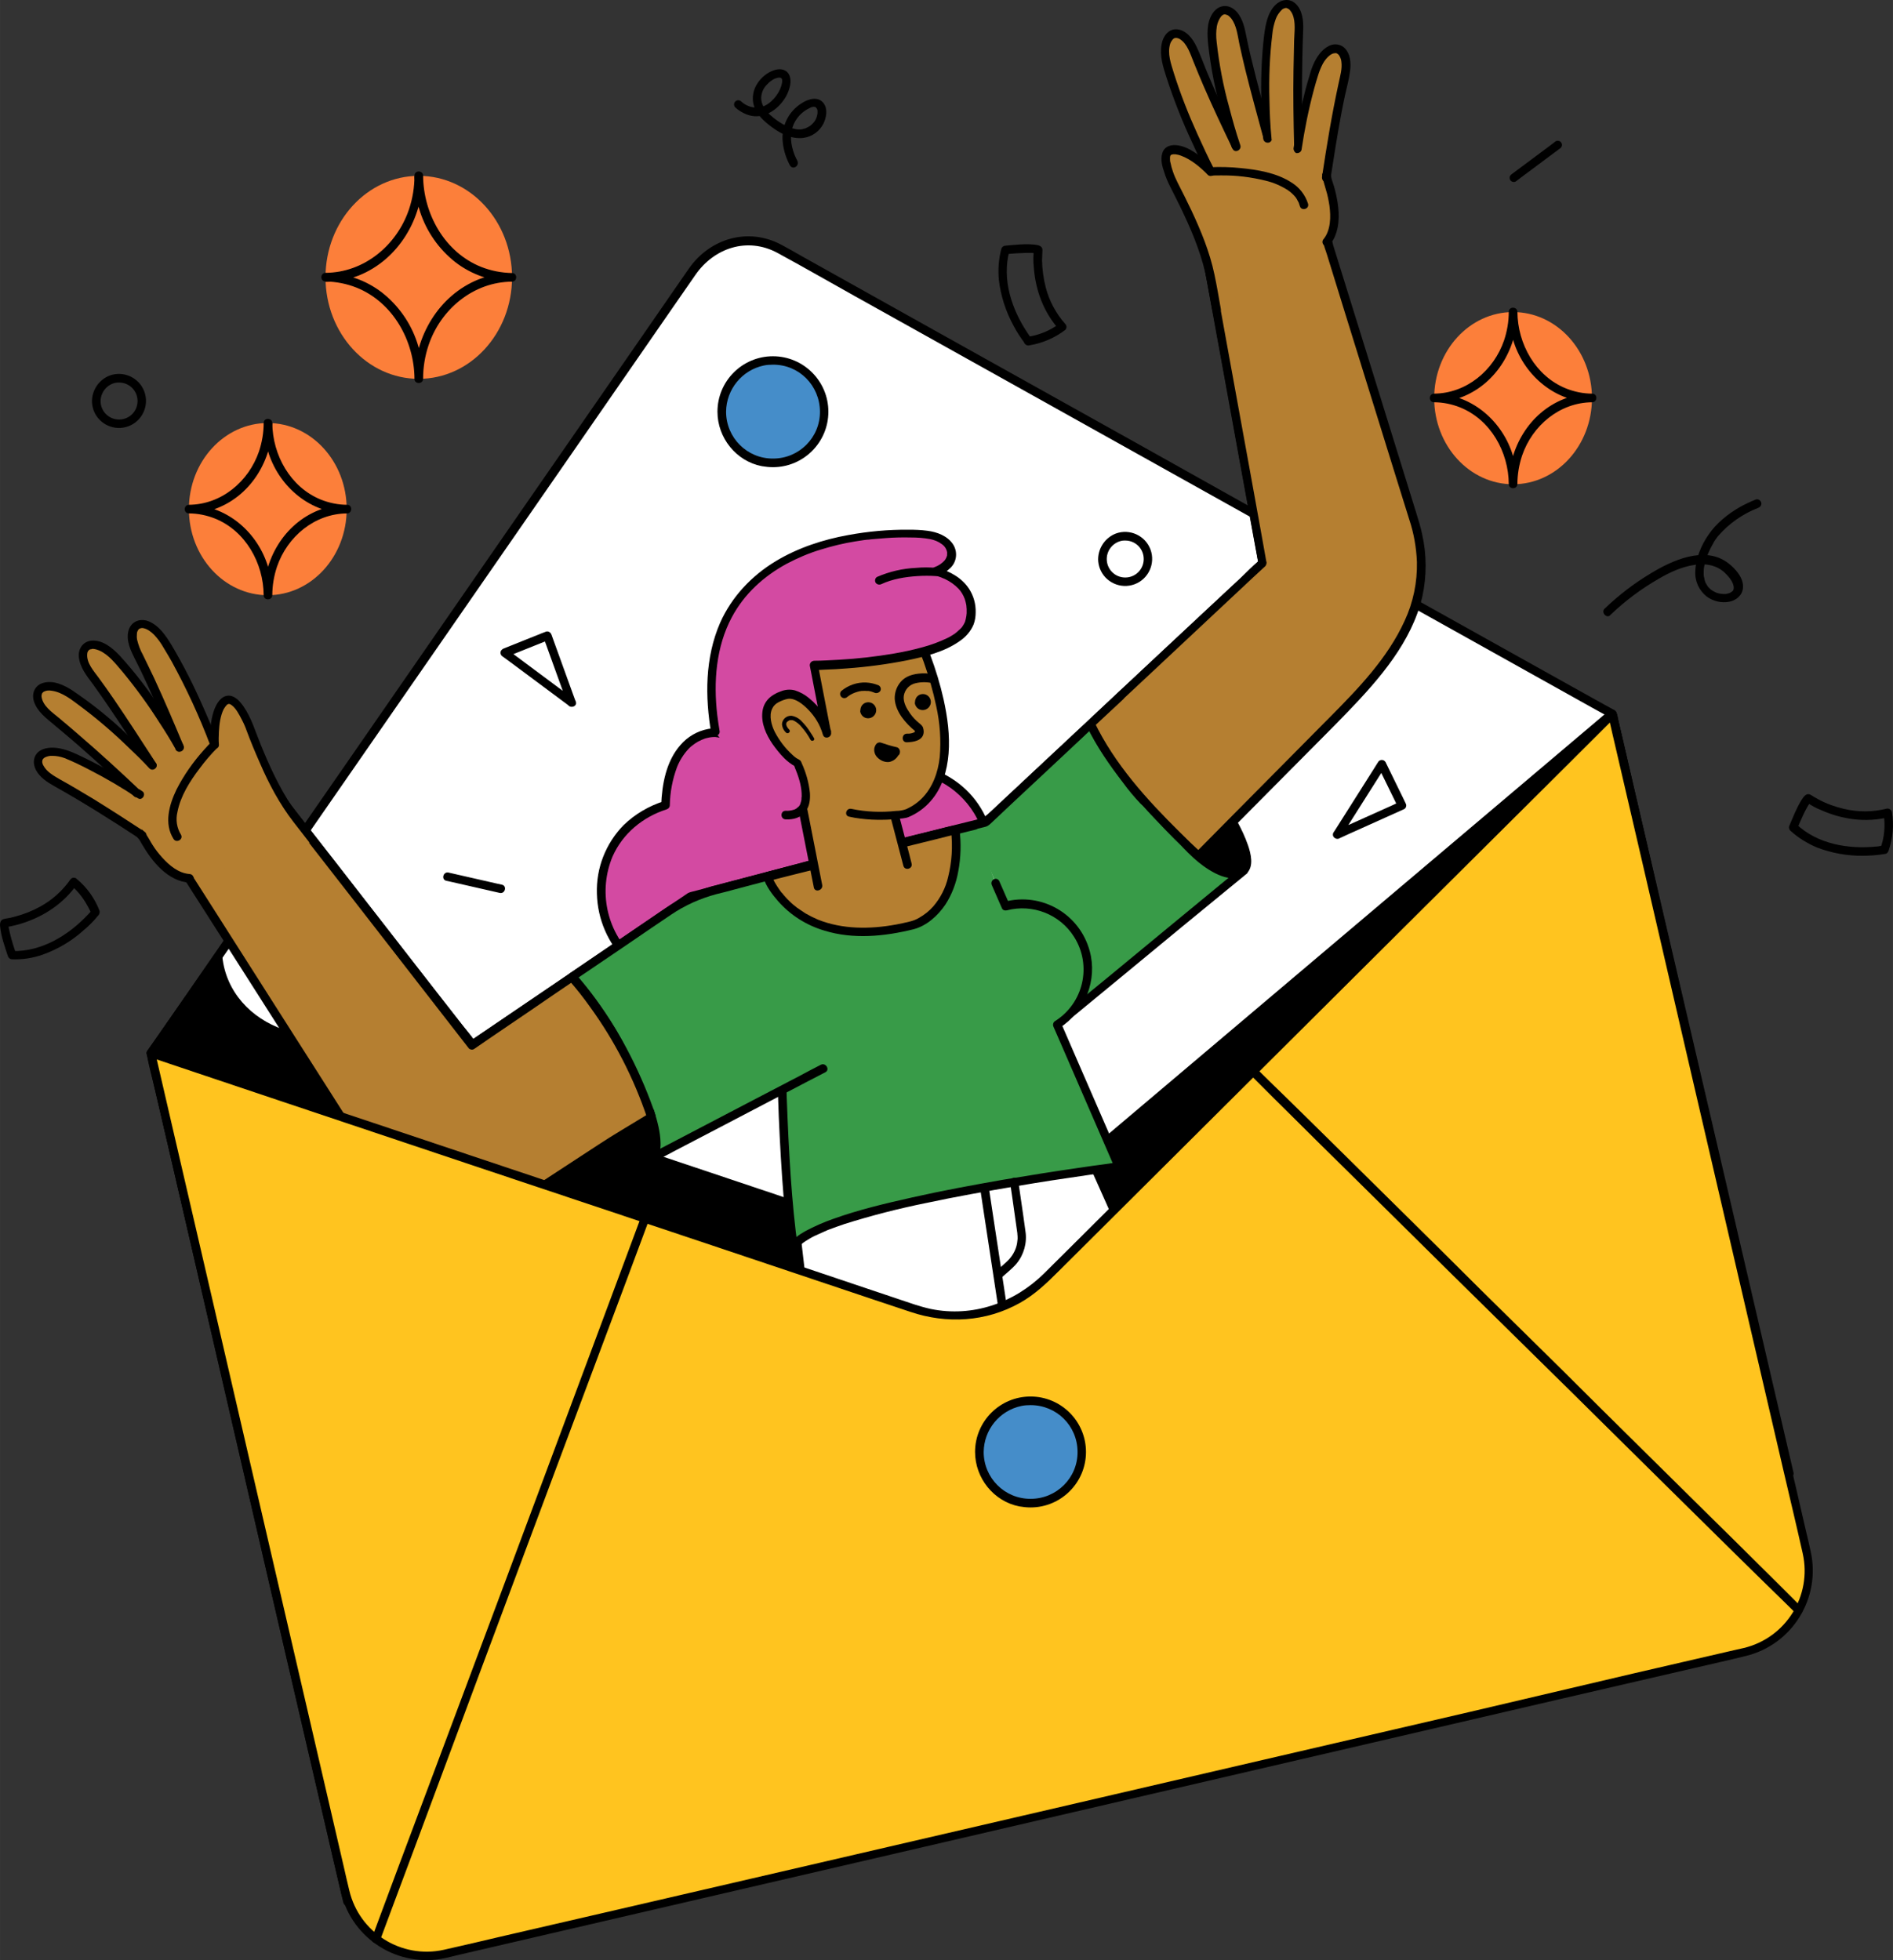<?xml version="1.0" encoding="UTF-8"?>
<!DOCTYPE svg PUBLIC "-//W3C//DTD SVG 1.1//EN" "http://www.w3.org/Graphics/SVG/1.1/DTD/svg11.dtd">
<!-- Creator: CorelDRAW 2021 (64-Bit) -->
<svg xmlns="http://www.w3.org/2000/svg" xml:space="preserve" width="32.837mm" height="33.995mm" version="1.1" style="shape-rendering:geometricPrecision; text-rendering:geometricPrecision; image-rendering:optimizeQuality; fill-rule:evenodd; clip-rule:evenodd"
viewBox="0 0 1605.77 1662.42"
 xmlns:xlink="http://www.w3.org/1999/xlink"
 xmlns:xodm="http://www.corel.com/coreldraw/odm/2003">
 <rect x="0" y="0" width="1605.77" height="1662.42" fill="#333333" stroke="none"/>
 <defs>
  <style type="text/css">
   <![CDATA[
    .fil1 {fill:black;fill-rule:nonzero}
    .fil4 {fill:#389B48;fill-rule:nonzero}
    .fil7 {fill:#458DC9;fill-rule:nonzero}
    .fil5 {fill:#B57F31;fill-rule:nonzero}
    .fil2 {fill:#D34AA2;fill-rule:nonzero}
    .fil3 {fill:#FC7272;fill-rule:nonzero}
    .fil8 {fill:#FC7F3A;fill-rule:nonzero}
    .fil6 {fill:#FFC41F;fill-rule:nonzero}
    .fil0 {fill:white;fill-rule:nonzero}
   ]]>
  </style>
 </defs>
 <g id="Layer_x0020_1">
  <g id="_1841035031056">
   <path class="fil0" d="M128 893.22l460.91 -665.32c16.2,-23.34 47.39,-30.49 72.15,-16.72l706.61 394.51 150.04 644.07 -1233.75 312.62 -155.95 -669.15z"/>
   <path class="fil1" d="M285 1566.2c0.69,-0.17 1.4,-0.34 2.09,-0.52 16.04,-3.84 32.07,-8.19 48.1,-12.2l101.42 -25.79 140.98 -35.73 166.75 -42.35 178.97 -45.3 177.92 -45.13 161.89 -40.96 132.61 -33.63 90.09 -22.82 32.94 -8.37c1.91,-0.71 3.14,-2.62 2.61,-4.54l-4.87 -20.91 -33.47 -143.76 -48.61 -208.76 -43.91 -188.37 -13.96 -60.12 -3.83 -16.39c-0.34,-1.91 -0.69,-4 -1.39,-5.92 -1.04,-2.26 -3.12,-2.96 -5.23,-4.19l-11.66 -6.44 -43.75 -24.39 -149.86 -83.65 -188.89 -105.77 -177.06 -98.8 -114.48 -63.97c-5.75,-3.29 -11.51,-6.61 -17.42,-9.75 -28.22,-15.16 -60.64,-5.57 -78.58,20.03 -17.61,25.44 -35.21,50.89 -52.81,76.34l-105.25 151.95 -124.25 179.49 -110.13 158.92 -62.38 90.43c-2.97,4.19 -5.57,6.45 -4.37,11.68 2.45,11.34 5.25,22.65 7.85,33.99l36.76 158.04 49.15 210.68 43.04 185.25 18.46 78.93c1.05,4.53 8.02,2.62 6.97,-1.92l-4.69 -19.85 -32.25 -138.36 -48.1 -206.16 -45.3 -194.65 -24.74 -106.29c0,-1.22 -0.36,-2.26 -0.71,-3.31 -1.03,-1.4 1.06,2.26 -0.34,2.09 0.69,0.17 3.49,-4.89 3.83,-5.4l22.13 -31.9 88.35 -127.54 120.07 -173.23 119.02 -171.81 85.38 -123.38 19.7 -28.4c15.85,-23.01 44.08,-32.59 69.7,-18.82 21.79,11.85 43.39,24.22 65.18,36.42l151.78 84.69 188.19 105.08 174.61 97.4 110.82 61.86 12.03 6.63c0.88,0.52 1.92,1.22 2.97,1.57 3.31,0.86 -4.54,0.52 -0.71,-1.57 -0.86,0.52 5.06,21.6 5.42,22.99l33.8 145.16 48.44 208.42 43.39 186.28 18.82 81.2 2.62 -4.53 -2.09 0.53c-5.59,0.69 -11.16,2.78 -16.56,4.18l-31.54 8.02 -101.42 25.79 -140.98 35.73 -166.75 42.33 -178.97 45.3 -177.92 45.13 -161.89 40.96 -132.61 33.64 -90.09 22.82 -32.94 8.37c-4.54,1.04 -2.62,8.01 1.92,7.32z"/>
   <path class="fil2" d="M733.54 776.64c0,0 -90.09,-158.4 -47.05,-174.43 43.04,-16.03 76.15,17.94 82.24,47.92 57.35,8.18 67.63,53.32 67.63,53.32l-102.82 73.18z"/>
   <path class="fil1" d="M832.87 704.5c1.05,4.54 8.2,2.62 6.8,-1.91 -0.52,-1.92 -1.05,-3.83 -1.91,-5.75 -4.2,-10.46 -10.63,-19.87 -18.82,-27.54 -13.59,-12.73 -31.02,-19.87 -49.32,-22.67l2.62 2.62c-0.71,-3.31 -1.57,-6.45 -2.79,-9.58 -5.4,-14.13 -14.97,-26.32 -27.71,-34.86 -13.94,-9.23 -31.02,-12.37 -47.39,-8.54 -8.54,1.93 -16.56,4.89 -20.22,13.42 -2.97,6.97 -3.14,14.99 -2.44,22.48 1.92,21.08 9.4,41.47 17.25,60.81 8.18,20.22 17.42,39.9 27.35,59.26 4.53,8.89 9.24,17.77 14.13,26.48 2.26,4.01 8.54,0.35 6.26,-3.66 0,0 -0.17,-0.17 -0.17,-0.34 -5.4,-10.11 -10.8,-20.05 -16.03,-30.33 -9.59,-18.99 -18.48,-38.16 -26.14,-57.68 -3.83,-10.11 -7.5,-20.22 -10.46,-30.67 -1.39,-4.71 -2.62,-9.42 -3.48,-14.28 -0.36,-2.28 -0.71,-4.36 -1.05,-6.45 0,-0.69 0.17,0.34 0,-0.52 -0.18,-0.36 -0.18,-0.53 -0.18,-0.88 0,-0.52 -0.17,-0.86 -0.17,-1.4 0,-1.03 -0.17,-1.91 -0.17,-2.95 -0.18,-1.92 -0.18,-3.85 -0.18,-5.76 0,-0.87 0.18,-1.92 0.18,-2.78 0.17,-0.36 0.17,-0.88 0.17,-1.23 0,-0.52 0.17,-1.4 0,-0.52 0.17,-1.57 0.52,-3.14 1.04,-4.71 0.19,-0.69 0.36,-1.39 0.7,-2.09 -0.52,1.04 0.35,-0.88 0.52,-1.22 0.35,-0.52 0.71,-1.22 1.05,-1.74 0.69,-0.88 -0.17,0.17 0.18,-0.18 0.17,-0.17 0.51,-0.51 0.69,-0.7 0.36,-0.52 0.88,-0.87 1.39,-1.38 0.52,-0.35 -0.51,0.51 -0.17,0.17 0,-0.17 0.17,-0.17 0.35,-0.35 0.34,-0.17 0.52,-0.36 0.88,-0.53 0.69,-0.35 1.21,-0.52 1.91,-0.86 -1.05,0.51 0.69,-0.18 1.04,-0.35 0.88,-0.36 1.93,-0.71 2.97,-1.05 4.19,-1.23 8.37,-2.09 12.73,-2.44 29.26,-2.1 55.24,21.08 60.99,49.13 0.34,1.4 1.4,2.26 2.61,2.63 10.45,1.38 20.73,4.69 30.32,9.58 11.51,6.1 21.26,15.34 28.06,26.48 1.22,1.93 2.26,4.02 3.31,6.11 0.17,0.51 0.52,1.05 0.71,1.57 0.17,0.17 0.86,1.57 0.34,0.51 0.35,0.71 0.52,1.4 0.87,2.09 0.51,1.57 1.05,2.97 1.39,4.54z"/>
   <path class="fil3" d="M741.9 720.53l94.63 -23.36 234.55 -219.39 -46.35 -256.15 101.42 -16.73 43.9 248.83c9.59,53.67 3.66,85.4 -52.79,142.04l-252.51 254.58 -122.85 -129.82z"/>
   <path class="fil1" d="M862.14 847.74c-3.31,3.31 1.91,8.37 5.23,4.88l1.57 -1.57 33.81 -33.99 62.02 -62.56 70.4 -70.92 58.72 -59.07c8.71,-8.71 17.25,-17.42 25.96,-26.15 16.73,-16.89 33.3,-34.85 44.44,-55.93 9.23,-17.25 13.77,-36.42 13.25,-55.93 -0.34,-19.7 -4.71,-39.38 -8.19,-58.91l-15.16 -85.9 -16.54 -93.4 -7.85 -44.27c-0.69,-1.92 -2.6,-3.14 -4.53,-2.61l-12.71 2.09 -88.86 14.63c-1.93,0.71 -3.14,2.63 -2.62,4.54l0 0.35c1.74,10.46 3.83,20.73 5.75,31.19l11.68 63.95 13.42 73.89 11.14 60.99 4.54 25.44 0.87 -3.49c-0.18,0.35 -0.52,0.52 -0.69,0.69 -5.22,4.19 -10.11,9.42 -14.99,14.13l-30.66 28.57 -84.86 79.29 -77.72 72.66 -21.61 20.22c-1.57,1.04 -2.8,2.26 -4.01,3.66 -0.17,0.34 2.61,-0.86 0.52,-0.52 -1.91,0.35 -3.83,0.86 -5.74,1.38l-87.83 21.79c-4.54,1.05 -2.63,8.02 1.91,6.97l7.14 -1.74 81.55 -20.22c2.45,-0.52 5.57,-0.86 7.67,-2.43 0.69,-0.52 1.38,-1.23 2.09,-1.92l13.59 -12.71 55.41 -51.75 71.44 -66.92 62.74 -58.73 20.38 -18.99c2.79,-2.62 6.11,-5.23 8.71,-8.2 2.28,-2.6 0.19,-8.19 -0.34,-11.33l-4.89 -27.17 -16.03 -88.17 -16.54 -90.97 -7.68 -41.82 -2.61 4.52 12.71 -2.09 88.86 -14.63 -4.52 -2.62 0.51 2.97 10.8 60.99 17.25 96.2 13.42 76.15c4.19,23.17 8.71,46.7 3.49,70.06 -7.49,33.63 -32.42,60.11 -55.93,83.81l-36.42 36.59 -63.26 63.61 -69.89 70.58 -56.79 57.15 -23.53 23.71z"/>
   <path class="fil4" d="M888.81 875.27l166.06 -136.79c-10.8,-9.59 -75.09,-48.27 -86.6,-61.52 -19.51,-22.65 -34.68,-45.13 -43.04,-62.73l-88.86 83.12 -94.63 23.34 147.07 154.57z"/>
   <path class="fil1" d="M742.43 724.37c0.34,0 0.52,-0.18 0.88,-0.18 15.32,-3.65 30.48,-7.49 45.65,-11.33l47.05 -11.68c2.62,-0.69 4.36,-2.78 6.28,-4.52l15.16 -14.28 44.96 -42.01 25.26 -23.69 -5.75 -0.7c8.2,17.08 19.16,32.76 30.67,47.75 4.52,6.26 9.4,12.02 14.63,17.59 2.97,2.79 6.11,5.4 9.42,7.85 8.89,6.8 18.11,13.06 27.36,19.16 9.92,6.61 19.86,13.06 29.8,19.69 3.83,2.62 7.83,5.22 11.68,8.02 1.55,1.04 2.95,2.09 4.35,3.14 0.34,0.17 1.4,1.04 0.53,0.35 0.17,0.17 0.52,0.34 0.69,0.51 0.52,0.35 1.04,0.69 1.4,1.06l0 -5.06c-0.17,0 -0.17,0.17 -0.36,0.17 -2.26,1.75 -4.35,3.49 -6.44,5.4l-13.77 11.32 -41.47 34.16 -47.92 39.56 -39.73 32.59 -16.56 13.59 5.06 0c0,-0.18 -0.18,-0.18 -0.18,-0.35 -1.74,-2.27 -3.83,-4.19 -5.75,-6.11l-12.02 -12.71 -36.42 -38.69 -42.52 -44.6 -35.19 -36.95 -14.65 -15.34c-3.14,-3.49 -8.2,1.74 -5.06,5.05 0,0.17 0.17,0.17 0.17,0.35 5.77,6.28 11.85,12.39 17.79,18.65l36.59 38.53 42.53 44.59 35.19 36.96 14.65 15.34c1.38,1.38 3.66,1.38 5.04,0 0.17,0 0.17,-0.17 0.36,-0.17 6.8,-5.42 13.4,-10.99 20.2,-16.56l41.47 -34.16 47.92 -39.56 39.73 -32.59 16.56 -13.58c1.4,-1.39 1.4,-3.67 0,-5.05 -6.63,-5.94 -14.65,-10.82 -22.13,-15.68 -10.11,-6.8 -20.22,-13.25 -30.16,-20.04 -8.71,-5.75 -18.11,-12.2 -25.96,-18.3 -9.92,-7.83 -17.42,-17.94 -24.91,-28.05 -9.94,-12.89 -18.65,-26.83 -25.96,-41.47 -0.18,-0.35 -0.35,-0.52 -0.52,-0.69 -1.4,-1.4 -3.85,-1.4 -5.23,0l-10.99 10.28 -47.93 44.77 -30.14 28.06 1.57 -0.88 -11.68 2.96 -50.87 12.54 -31.9 7.85c-4.54,1.04 -2.61,8.01 1.57,7.14z"/>
   <path class="fil1" d="M1034.66 679.05l-32.41 32.59c25.96,30.31 45.13,32.94 52.63,26.48 7.66,-6.62 -1.05,-30.31 -20.22,-59.07z"/>
   <path class="fil1" d="M1052.61 735.52c-0.35,0.34 0.51,-0.35 -0.18,0.17 -0.34,0 -0.51,0.17 -0.69,0.35 -0.36,0 -0.53,0.17 -0.88,0.36 -0.69,0.34 0.35,-0.19 -0.17,0 -0.52,0.17 -1.05,0.34 -1.57,0.51 -0.35,0 -0.52,0.18 -0.86,0.18 -0.88,0.17 0.51,0 -0.36,0 -1.21,0.17 -2.44,0.17 -3.66,0l-0.69 0 0.17 0c-0.35,0 -0.88,-0.18 -1.23,-0.18 -0.69,-0.17 -1.39,-0.34 -2.09,-0.51 -3.48,-1.06 -6.79,-2.45 -9.76,-4.37 -9.92,-5.92 -18.11,-14.28 -25.62,-22.99l0 5.05 4.02 -4.02 28.4 -28.57 -5.75 -0.7c7.49,11.33 14.8,23.36 19.51,36.24 1.57,4.02 2.62,8.2 2.97,12.37l0 2.45c-0.18,0.69 0,-0.17 -0.18,0.69 0,0.36 -0.17,0.53 -0.17,0.88 -0.17,0.34 -0.53,1.4 -0.17,0.52 0,0.34 -0.17,0.51 -0.36,0.88 -0.18,0.17 -0.87,0.86 -0.18,0.17 -0.17,0.17 -0.51,0.52 -0.69,0.69 -3.48,2.97 1.57,8.2 5.06,5.06 6.45,-5.92 3.49,-17.08 1.22,-23.71 -4.88,-14.11 -12.73,-27.17 -20.93,-39.56 -0.17,-0.34 -0.34,-0.52 -0.52,-0.69 -1.39,-1.57 -3.83,-1.57 -5.22,-0.17l-4.01 4 -28.41 28.59c-1.38,1.4 -1.38,3.66 0,5.05 5.05,6.09 10.82,11.85 16.91,16.91 10.11,8.18 28.59,20.03 40.96,9.58 3.49,-2.97 -1.57,-8.2 -4.88,-5.23z"/>
   <path class="fil5" d="M925.22 614.06c8.37,17.6 23.53,40.08 43.04,62.73 11.51,13.25 37.47,39.56 48.44,49.32l32.42 -32.59 82.6 -83.11c56.45,-56.64 88.52,-102.46 67.95,-168.86l-73.54 -236.47 -3.12 -33.45 -98.28 50.18 46.34 255.98 -120.57 112.74 -25.27 23.53z"/>
   <path class="fil1" d="M952.76 592.8l1.4 -1.22 26.83 -25.09 43.92 -41.13 37.99 -35.56 9.4 -8.71c1.4,-0.87 2.11,-2.44 2.11,-4.01 -0.19,-0.51 -0.19,-1.05 -0.37,-1.57l-4.52 -25.27 -8.89 -49.13 -10.99 -60.3 -10.63 -58.38 -8.02 -44.27 -3.12 -17.59 -1.74 4.02 12.2 -6.28 52.96 -27.02 33.11 -16.89 -5.4 -3.14 1.05 10.46 1.74 17.94c0.18,2.09 0.35,4.01 0.69,6.11 0.71,3.14 1.92,6.44 2.97,9.58l15.85 51.23 22.31 71.8 20.73 66.73 11.16 35.73c3.83,11.51 5.92,23.53 6.43,35.73 0.37,17.25 -3.12,34.31 -10.45,50.01 -14.46,31.71 -39.37,57.5 -63.61,81.89l-41.28 41.65 -39.56 39.9c-10.99,11.16 -21.96,22.13 -32.94,33.29l5.06 0c-6.28,-5.59 -12.39,-11.51 -18.3,-17.44 -28.06,-27.71 -55.42,-57.85 -72.66,-93.75l-0.52 4.36 25.25 -23.53c3.49,-3.14 -1.57,-8.19 -5.05,-5.05l-25.09 23.7c-1.05,1.22 -1.39,2.97 -0.53,4.35 5.06,10.28 10.99,20.04 17.42,29.45 11.68,17.08 24.93,33.29 39.21,48.27 11.34,12.02 23.01,24.05 35.38,35.04 1.38,1.38 3.66,1.38 5.06,0l5.92 -5.94c10.8,-10.8 21.42,-21.43 32.07,-32.23l48.1 -48.44c12.89,-13.08 25.96,-25.96 38.68,-39.21 26.31,-27.36 53.49,-58.72 62.38,-96.71 3.83,-17.6 3.83,-35.73 -0.17,-53.33 -1.23,-5.74 -2.97,-11.51 -4.71,-17.08l-13.77 -44.44 -21.77 -70.21 -21.79 -70.06 -13.42 -43.21c-0.17,-1.23 -0.51,-2.26 -1.03,-3.49 -0.36,-0.7 0,0 0,0.52 0,-1.4 -0.17,-2.78 -0.36,-4.18l-2.78 -29.1c0,-0.69 -0.18,-1.22 -0.52,-1.74 -1.05,-1.75 -3.31,-2.44 -5.06,-1.4l-12.2 6.28 -52.98 27 -33.1 16.91c-1.4,0.71 -2.11,2.45 -1.75,4.02l0 0.52c1.75,10.46 3.66,20.73 5.57,31.19l11.68 63.95 13.4 73.72 11.16 61.16 4.71 25.44 0.86 -3.48 -14.8 13.94 -64.83 60.47 -40.96 38.33c-3.31,3.31 1.74,8.37 4.88,4.88z"/>
   <path class="fil5" d="M1125.62 205.08c12.03,-14.82 4.37,-41.47 1.05,-50.87 -0.88,-2.45 -1.39,-4.89 -1.39,-7.34 -2.45,-63.95 -55.24,-56.98 -83.48,-50.01 -28.92,7.14 -14.63,48.44 -14.63,48.44 0,0 -20.39,-20.54 -33.11,-18.46 -12.73,2.08 1.75,29.79 1.75,29.79 8.37,16.03 14.8,29.97 19.34,40.78 5.92,13.94 10.28,28.39 12.91,43.21l3.83 21.77 93.75 -57.33z"/>
   <path class="fil1" d="M1028.38 263.28c0.52,1.92 2.63,3.14 4.54,2.97 1.92,-0.71 3.12,-2.62 2.61,-4.54 -1.75,-9.77 -3.32,-19.51 -5.4,-29.1 -4.01,-18.99 -11.34,-36.76 -19.51,-54.19 -3.83,-8.02 -7.68,-15.68 -11.68,-23.53 -1.57,-3.14 -2.96,-6.26 -4,-9.4 -0.88,-2.45 -1.57,-5.05 -2.1,-7.67 -0.35,-1.04 -0.35,-2.09 -0.35,-3.14l0 -1.38c-0.17,0.87 0.17,-0.7 0.17,-0.88 0,-0.17 0.36,-0.86 0,-0.17 0.18,-0.17 0.18,-0.34 0.36,-0.52 0,0 0.52,-0.88 0.18,-0.34 -0.18,0.52 0.34,-0.19 0.34,-0.19 -0.7,0.36 0.35,0 0.52,-0.17 -0.69,0.36 0.71,-0.18 1.05,-0.18l1.4 0c0.52,0 1.04,0 1.55,0.18 1.23,0.17 2.63,0.53 3.85,1.05 8.54,3.14 16.37,9.77 22.65,16.2 2.44,2.45 7.32,0 6.09,-3.48 0,-0.18 -0.17,-0.52 -0.17,-0.69 -0.52,-1.75 -1.04,-3.32 -1.4,-5.06 -0.34,-1.22 -0.69,-2.43 -0.86,-3.83 -0.17,-1.92 -0.35,-2.8 -0.52,-4.02 -0.7,-6.97 -0.7,-13.77 1.92,-19.68 1.21,-2.97 3.14,-5.4 5.57,-7.32 2.97,-2.09 6.46,-3.31 9.94,-4.02 2.95,-0.69 5.92,-1.38 8.89,-1.92 3.49,-0.51 5.75,-0.86 9.06,-1.21 6.63,-0.88 13.42,-0.88 20.04,0 6.63,0.69 12.89,2.95 18.46,6.26 5.76,3.83 10.47,9.08 13.59,15.34 4.37,8.54 5.76,18.3 6.28,27.88 0.35,5.06 1.92,9.59 3.31,14.48 1.4,4.35 2.26,8.89 2.97,13.42 1.21,9.23 1.21,20.55 -4.88,28.23 -1.4,1.4 -1.4,3.66 0,5.06 1.4,1.39 3.66,1.39 5.06,0 1.74,-2.11 3.31,-4.54 4.35,-6.97 4.53,-10.45 3.83,-22.48 1.57,-33.47 -0.87,-4.35 -1.92,-8.54 -3.32,-12.54 -1.03,-2.8 -1.57,-5.57 -1.74,-8.54 -0.17,-2.97 -0.52,-6.09 -0.86,-9.23 -2.28,-17.59 -10.28,-34.68 -27.02,-42.53 -13.59,-6.45 -29.1,-6.45 -43.73,-4.35 -6.63,1.04 -13.94,1.92 -20.22,4.52 -7.85,3.32 -13.59,10.11 -15.51,18.3 -2.79,10.63 -1.22,23 2.26,33.28l6.11 -3.49c-3.14,-3.31 -6.45,-6.09 -10.11,-8.89 -5.92,-4.54 -12.54,-9.23 -20.05,-10.46 -5.92,-1.05 -12.02,0.52 -13.77,6.8 -1.57,5.06 0,11.14 1.75,16.03 1.22,4 2.96,8.02 4.88,11.85 3.83,7.85 8.02,15.68 11.68,23.7 8.54,18.11 15.85,36.59 19.68,56.45 1.57,8.37 2.97,16.73 4.54,25.1z"/>
   <path class="fil5" d="M1106.28 173.54c-8.89,-32.42 -79.29,-28.4 -79.29,-28.4 0,0 -28.76,-55.6 -38.33,-95.51 -3.49,-25.62 14.99,-29.1 24.39,-5.4 9.4,23.7 16.91,40.96 35.73,80.15l57.5 49.15z"/>
   <path class="fil1" d="M1045.63 126.31c2.09,4.18 8.37,0.52 6.28,-3.66 -9.59,-19.87 -18.99,-39.9 -27.53,-60.29 -3.14,-7.49 -5.94,-15.51 -9.42,-22.83 -3.14,-6.62 -8.71,-14.13 -16.72,-14.65 -7.33,-0.52 -11.85,6.28 -12.91,12.73 -1.74,9.75 1.23,18.99 4.2,28.22 6.09,18.65 13.23,36.94 21.6,54.72 4,8.89 8.19,17.94 12.71,26.66 0.71,1.05 1.94,1.74 3.14,1.74 2.96,-0.17 5.76,-0.17 8.54,-0.17 12.91,-0.18 25.79,1.39 38.33,4.53 6.62,1.56 12.9,4.35 18.65,8.01 2.62,1.75 4.71,3.83 6.63,6.11 0,0 0,0.17 0.34,0.52 0.18,0.35 0.35,0.52 0.54,0.88 0.34,0.69 0.69,1.21 1.03,1.92 0.35,0.51 0.52,0.86 0.71,1.38 0,0.19 0.17,0.36 0.17,0.53 0.17,0.69 0.52,1.4 0.69,2.09 1.23,4.54 8.2,2.61 6.97,-1.92 -2.44,-7.67 -7.49,-14.11 -14.46,-18.3 -12.56,-8 -28.58,-10.63 -43.21,-12.02 -8.37,-0.87 -16.73,-1.04 -25.1,-0.69l3.14 1.75c-5.05,-9.77 -9.59,-19.68 -14.11,-29.62 -7.68,-16.91 -14.48,-34.16 -20.05,-51.76 -2.43,-8.02 -5.74,-16.73 -3.14,-25.1 0.18,-0.69 0.54,-1.21 0.88,-1.91 0.17,-0.18 1.05,-1.4 0.69,-1.05 0.18,-0.35 1.4,-1.38 0.88,-1.04 0.17,-0.17 1.4,-0.88 0.69,-0.52 0.52,-0.17 0.88,-0.36 1.23,-0.36 0.69,-0.17 0.17,0 0,0l0.86 0c1.05,0 -0.69,-0.17 0.36,0 1.04,0.19 2.09,0.53 2.95,1.22 5.93,3.83 8.54,12.37 11.16,18.82 2.78,6.8 5.57,13.77 8.54,20.56 7.83,18.12 16.2,35.73 24.74,53.5z"/>
   <path class="fil5" d="M1075.26 117.25c-11.32,-42.16 -17.77,-65.01 -22.65,-89.92 -4.88,-24.93 -23.7,-25.1 -24.93,0.86 2.11,40.96 20.56,95.51 20.56,95.51l27.02 -6.45z"/>
   <path class="fil1" d="M1044.76 124.74c1.57,4.35 8.54,2.43 7.14,-2.26 -3.49,-10.28 -6.46,-20.93 -9.23,-31.55 -5.05,-18.12 -8.54,-36.59 -10.63,-55.42 -0.53,-4.35 -0.53,-8.89 0.18,-13.23 0.51,-2.96 1.74,-5.76 3.48,-8.19l1.04 -1.05c0.53,-0.35 0.17,0 0,0 0.36,-0.18 0.53,-0.35 0.88,-0.52 0.69,-0.52 -0.71,0.17 0.17,-0.18 0.17,0 1.57,-0.17 0.69,-0.17 0.35,0 1.74,0.17 0.88,0 0.35,0.17 1.74,0.69 1.23,0.35 0.51,0.17 1.03,0.52 1.55,0.86 0.88,0.71 1.57,1.4 2.28,2.28 4.69,6.09 5.4,14.63 6.97,21.94 1.57,7.33 3.31,14.65 5.06,21.96 4.88,19.7 10.28,39.04 15.51,58.55 1.21,4.54 8.18,2.63 6.97,-1.91 -6.11,-22.31 -12.2,-44.44 -17.59,-66.92 -1.92,-7.66 -3.49,-15.34 -5.06,-22.99 -1.57,-7.32 -4.71,-16.2 -11.85,-19.87 -6.28,-3.12 -12.56,-0.35 -16.04,5.23 -5.04,8.02 -4.35,17.79 -3.47,26.67 2.26,19.68 6.09,39.21 11.49,58.21 2.44,9.4 5.23,18.99 8.37,28.22z"/>
   <path class="fil5" d="M1101.57 123.17c-1.23,-43.56 -0.69,-73.18 0.34,-98.45 1.06,-25.27 -17.25,-29.79 -24.39,-4.88 -7.49,40.44 -2.26,97.77 -2.26,97.77l26.31 5.57z"/>
   <path class="fil1" d="M1071.6 117.6c0.35,4.54 7.66,4.71 6.97,-0.34 -1.05,-10.8 -1.57,-21.79 -1.74,-32.59 -0.52,-18.48 0.17,-36.94 2.43,-55.42 0.36,-4.53 1.4,-8.88 2.97,-13.25 1.05,-2.97 2.97,-5.57 5.23,-7.83 0.88,-0.7 1.92,-1.22 3.14,-1.39l0.87 0c-0.87,0 0.53,0.17 0.88,0.34 -0.69,-0.17 0.69,0.52 1.06,0.69l0.86 0.88c0.88,1.05 1.57,2.09 2.09,3.32 2.97,6.97 1.57,15.34 1.4,22.65 -0.18,8.37 -0.35,16.73 -0.52,25.08 -0.35,21.27 0,42.35 0.52,63.61 0.17,4.71 7.49,4.71 7.31,0 -0.69,-24.22 -0.86,-48.61 -0.34,-73.01 0.17,-8.37 0.34,-16.56 0.71,-24.91 0.34,-7.5 -0.54,-17.25 -6.8,-22.65 -5.23,-4.54 -12.2,-3.14 -16.91,1.56 -6.62,6.8 -8.19,16.56 -9.42,25.61 -2.26,19.34 -2.95,39.04 -2.26,58.56 0.17,9.59 0.69,19.34 1.57,29.1z"/>
   <path class="fil5" d="M1125.27 150.88c6.63,-43.21 10.11,-61.69 15.68,-86.43 5.57,-24.74 -11.68,-32.42 -23.17,-9.23 -8.2,21.08 -13.94,51.04 -16.91,70.92l24.39 24.74z"/>
   <path class="fil1" d="M1097.39 125.09c-0.51,1.92 0.69,4.01 2.09,4.71 1.92,0.35 4.02,-0.7 4.54,-2.62 2.61,-17.42 6.09,-34.68 10.63,-51.58 1.05,-3.83 2.09,-7.49 3.32,-11.32 1.05,-3.49 2.43,-6.97 4.17,-10.28 1.57,-2.79 3.49,-5.23 5.94,-7.14 0.69,-0.54 1.57,-1.05 2.43,-1.4 0.71,-0.17 1.4,-0.35 2.09,-0.35l0.53 0c-0.34,-0.17 0.18,0 0.35,0 0.17,0 0.35,0.18 0.52,0.18 0.52,0.17 -0.52,-0.18 0,0 0.17,0.17 1.05,0.69 0.88,0.52 -0.18,-0.18 0.69,0.69 0.86,0.88 1.05,1.57 1.92,3.49 2.11,5.57 0.86,6.09 -1.06,12.2 -2.28,18.11 -5.75,26.32 -10.11,52.81 -14.11,79.46 -0.34,1.93 0.69,4.02 2.62,4.54 1.92,0.34 4.01,-0.69 4.52,-2.61 2.79,-17.96 5.57,-35.9 8.88,-53.68 1.06,-5.75 2.28,-11.66 3.49,-17.42 1.4,-6.26 3.14,-12.54 4.02,-18.82 1.04,-6.26 1.04,-13.58 -2.62,-18.99 -2.8,-4.35 -8.2,-6.26 -13.06,-4.69 -6.62,2.09 -11.33,8.54 -14.3,14.46 -1.75,3.66 -3.14,7.49 -4.18,11.51 -1.22,4 -2.45,8.18 -3.49,12.2 -4.19,16.03 -7.5,32.41 -9.94,48.78z"/>
   <path class="fil0" d="M661.4 775.6c1.23,-28.05 8.71,-37.64 26.48,-41.99l109.27 -26.84c16.37,-4.01 33.28,5.93 39.37,23.01l111.87 258.95c0,0 -255.63,32.93 -275.31,68.3 -13.08,-88.52 -11.85,-281.6 -11.68,-281.42z"/>
   <path class="fil1" d="M295.11 1613.08l1237.75 -287 -137.67 -601.89 -27.53 -118.5 -0.18 -0.18 -496.62 419.79c-28.93,28.76 -71.8,38.87 -110.49,25.79l-524.16 -175.64c-28.05,-9.42 -48.1,-34.33 -51.23,-63.95l-56.98 81.55 167.11 720.03z"/>
   <path class="fil1" d="M130.96 894.96l56.98 -81.55 -6.8 -1.74c1.92,20.03 11.51,38.68 26.65,51.93 11.51,9.94 24.58,14.63 38.35,19.34l44.61 14.99 154.21 51.58 176 58.9 121.62 40.76c9.25,3.14 18.48,6.63 28.07,8.71 22.65,4.88 46.34,2.62 67.78,-6.44 13.42,-5.77 24.39,-14.13 35.19,-23.88 19.17,-17.08 39.39,-33.11 58.9,-49.66l123.73 -104.56 143.93 -121.62 119.73 -101.25 50.01 -42.16 -4.37 0.51c-2.43,-1.2 -1.4,-2.78 -1.04,0 0.18,1.75 0.52,3.32 1.04,4.89 9.25,39.56 18.48,79.11 27.53,118.85l27.88 121.8 45.84 200.76 43.21 188.71 19.16 83.48 2.62 -4.54c-0.7,0.17 -1.4,0.35 -2.1,0.52 -5.4,0.53 -11.14,2.62 -16.54,3.83l-31.9 7.33 -101.4 23.52 -141.5 32.76 -167.29 38.7 -179.66 41.65 -178.11 41.3 -162.58 37.63 -133.3 30.85 -90.09 20.91 -33.11 7.68 4.52 2.6c-0.17,-0.34 -0.34,-0.86 -0.34,-1.21 0,-2.96 -1.57,-6.62 -2.26,-9.59l-4.37 -18.46 -13.77 -59.08 -41.65 -179.49 -48.27 -208.23 -39.9 -171.82 -16.73 -71.79c-1.03,-4.53 -8,-2.62 -6.97,1.92 0.18,0.35 0.35,0.86 0.35,1.21 1.57,9.42 4.36,18.82 6.45,28.07l13.77 59.07 41.65 179.49 47.93 208.05 39.9 171.82 16.73 71.8c0.69,1.92 2.61,3.12 4.54,2.61 0.69,-0.17 1.38,-0.35 2.09,-0.52 16.2,-3.49 32.23,-7.51 48.44,-11.16l101.42 -23.51 141.5 -32.76 167.63 -38.87 179.66 -41.65 178.09 -41.3 162.58 -37.64 133.3 -30.85 90.11 -20.91 33.11 -7.66c1.91,-0.71 3.14,-2.62 2.61,-4.54 -0.18,-0.34 -0.18,-0.86 -0.35,-1.4 -2.09,-11.14 -5.06,-22.48 -7.66,-33.62l-15.68 -68.32 -44.78 -196.38 -45.15 -197.27c-7.83,-34.51 -15.85,-68.83 -23.69,-103.34 -3.85,-16.55 -7.68,-32.94 -11.51,-49.48l-11.51 -49.84 -3.83 -16.03c-0.52,-2.28 -0.69,-5.94 -2.97,-7.16 -1.38,-0.87 -3.12,-0.52 -4.35,0.53l-3.31 2.78 -69.01 58.38 -127.56 107.87 -141.15 119.37 -113.79 96.2 -32.23 27.34c-9.08,7.68 -17.6,16.22 -27.36,22.31 -27.88,17.59 -61.18,20.04 -92,9.77l-32.07 -10.8 -137.67 -46.18 -176.35 -59.07 -138.87 -46.53 -32.94 -10.99c-27.53,-9.4 -48.8,-31.88 -51.94,-61.68 0,-1.23 -0.69,-2.28 -1.74,-2.97 -1.75,-1.05 -4.01,-0.52 -5.06,1.22l-56.98 81.55c-2.61,3.83 3.67,7.32 6.11,3.66z"/>
   <path class="fil1" d="M893.51 986.45l33.81 63.95 18.29 -21.6c9.94,-11.85 11.68,-28.59 4.36,-42.18l-10.46 -19.34 -46.01 19.16z"/>
   <path class="fil1" d="M942.65 965.54c-2.26,-4.18 -8.54,-0.52 -6.46,3.83l8.02 14.82c3.14,5.75 6.09,11.32 6.45,18.12 0.69,8.88 -2.28,17.59 -7.85,24.39 -5.92,7.16 -12.03,14.3 -17.94,21.44l5.75 0.69 -4.18 -7.83 -29.64 -56.12c-2.26,-4.18 -8.35,-0.52 -6.26,3.65l4.17 7.85 29.62 56.1c0.17,0.17 0.36,0.53 0.53,0.71 1.57,1.38 3.83,1.38 5.23,0l10.46 -12.54c3.14,-3.85 6.62,-7.51 9.58,-11.51 6.62,-9.06 9.25,-20.22 7.5,-31.19 -1.05,-6.97 -4.36,-12.91 -7.68,-18.99l-7.31 -13.42z"/>
   <path class="fil1" d="M766.65 996.03l-30.14 109.79 -43.21 -20.39c-11.34,-5.23 -19.18,-16.03 -20.56,-28.59l-2.62 -23.34 96.54 -37.47z"/>
   <path class="fil1" d="M673.77 1033.5c0,-1.91 -1.57,-3.48 -3.65,-3.83 -2.09,0 -3.66,1.74 -3.66,3.66l2.43 21.6c1.23,10.64 5.23,20.56 13.59,27.72 5.06,4.18 10.8,6.61 16.56,9.4l35.71 16.73c0.17,0.17 0.53,0.34 0.71,0.34 1.91,0.69 4,-0.52 4.52,-2.45l3.67 -13.4 16.2 -59.26 10.28 -37.11c1.21,-4.54 -5.75,-6.46 -6.97,-1.92l-3.66 13.4 -16.22 59.26 -10.28 37.11 5.4 -2.09 -15.49 -7.32 -21.61 -10.11c-5.57,-2.61 -11.16,-5.06 -15.68,-9.59 -4.19,-4.18 -7.14,-9.4 -8.54,-15.14 -0.52,-2.62 -1.05,-5.4 -1.23,-8.2l-2.09 -18.82z"/>
   <path class="fil2" d="M728.84 743.19c0,0 -38.51,22.99 -194.31,70.06 -39.9,-38.7 -31.36,-111.01 30.16,-130.35 2.26,-63.95 42.16,-61.52 42.16,-61.52 91.85,12.03 121.99,121.82 121.99,121.82z"/>
   <path class="fil1" d="M606.68 617.72c-1.91,0 -4,0.18 -5.92,0.52 -9.25,1.74 -17.61,6.63 -23.7,13.77 -12.03,13.77 -15.51,33.13 -16.2,50.89l2.61 -3.48c-12.89,4 -24.74,10.97 -34.5,20.39 -15.16,15.51 -23.36,36.42 -22.65,58.02 0.51,21.96 9.58,42.7 25.25,58.04 0.88,0.86 2.28,1.22 3.5,0.86 3.66,-1.03 7.32,-2.26 10.97,-3.31 25.27,-7.66 50.53,-15.68 75.63,-24.22 17.59,-5.92 35.02,-12.03 52.44,-18.63 11.34,-4.37 22.65,-8.9 33.82,-13.59 5.92,-2.62 11.68,-5.23 17.42,-8.02 1.74,-0.87 3.48,-1.75 5.05,-2.61 1.4,-0.71 2.09,-2.45 1.75,-4.02 -1.23,-4.71 -2.97,-9.4 -4.71,-13.94 -8.71,-22.99 -21.26,-44.44 -37.11,-63.24 -9.94,-11.85 -21.79,-22.13 -34.86,-30.33 -14.8,-9.06 -31.37,-14.82 -48.61,-17.08 -1.92,-0.17 -3.66,1.92 -3.66,3.66 0.17,2.09 1.74,3.66 3.66,3.66 18.13,2.45 35.38,9.25 50.18,19.53 22.82,15.68 40.08,38.33 52.8,62.73 4.35,8.37 8.2,17.08 11.49,25.96 1.4,3.66 2.62,7.32 3.67,10.97l1.75 -4.01c-2.11,0.86 -4.2,2.26 -6.28,3.31 -6.28,3.14 -12.54,5.92 -18.99,8.54 0.69,-0.35 0,0 -0.34,0.17 -0.17,0.17 -0.54,0.17 -0.71,0.34 -0.52,0.18 -1.21,0.54 -1.74,0.71 -1.21,0.52 -2.44,1.04 -3.66,1.56 -2.78,1.05 -5.57,2.27 -8.37,3.31 -6.61,2.62 -13.23,5.23 -19.85,7.68 -18.13,6.8 -36.42,13.25 -54.9,19.34 -25.96,8.54 -52.1,16.73 -78.41,24.74l3.49 0.88c-22.67,-21.96 -29.45,-55.41 -17.42,-84.34 8.71,-19.68 25.77,-33.63 45.99,-40.08 1.57,-0.52 2.62,-1.92 2.62,-3.49 0.18,-10.99 2.26,-21.96 6.09,-32.24 2.27,-5.75 5.57,-10.97 9.76,-15.51 1.57,-1.74 3.49,-3.14 5.4,-4.52 1.75,-1.22 3.66,-2.28 5.75,-3.14 0.54,-0.35 -0.86,0.17 0.19,-0.17 0.35,0 0.52,-0.18 0.69,-0.18 0.35,-0.19 0.87,-0.36 1.23,-0.53 0.86,-0.34 1.57,-0.52 2.26,-0.69 0.86,-0.17 1.57,-0.35 2.43,-0.53 0.36,0 2.62,-0.35 1.05,-0.18 1.23,-0.17 2.61,-0.17 3.83,-0.17 4.71,0.17 4.71,-6.97 -0.18,-7.32z"/>
   <polygon class="fil0" points="669.59,996.73 699.21,1253.93 742.6,1286.52 1002.25,1154.96 915.29,960.48 "/>
   <path class="fil1" d="M918.43 958.74c-1.06,-1.74 -3.32,-2.26 -5.06,-1.57 -1.57,1.05 -2.09,3.14 -1.22,4.88 0,0.18 0.17,0.18 0.17,0.35 3.5,7.85 7.16,15.68 10.64,23.53l21.6 48.44 25.1 56.1 20.74 46.53 8.71 19.36 1.21 -4.89c-0.17,0 -0.35,0.18 -0.52,0.18 -3.48,1.57 -6.8,3.48 -10.11,5.23l-21.08 10.8 -64.83 32.93 -74.93 37.99 -62.03 31.36 -25.97 13.08 3.66 0 -5.4 -4 -37.99 -28.59 1.74 3.14 0 -0.34c-0.17,-3.32 -0.86,-6.63 -1.22,-9.94l-2.44 -21.08 -7.32 -64.32 -8.54 -74.23 -7.14 -61.5 -2.97 -25.62c0,-2.09 -1.74,-3.66 -3.66,-3.66 -2.09,0 -3.66,1.74 -3.66,3.66l0 0.69c0.35,4.88 1.21,9.59 1.74,14.48l3.49 29.79 4.52 40.08 5.23 44.78 5.23 44.96 4.54 39.56 3.31 28.93c0.52,4.35 1.05,8.89 1.57,13.42 0.18,1.38 0.87,2.6 1.92,3.48 0.86,0.69 1.91,1.4 2.79,2.09l14.8 11.14 25.79 19.36c1.05,0.69 2.62,0.69 3.66,0 0.17,0 0.35,-0.19 0.53,-0.19 10.63,-5.04 20.91,-10.63 31.37,-15.85l64.81 -32.93 74.94 -37.99 62.03 -31.37 25.97 -13.08c1.57,-0.86 2.26,-3.12 1.21,-4.87 0,-0.17 -0.18,-0.17 -0.18,-0.36 -3.48,-7.83 -7.14,-15.68 -10.63,-23.51l-21.6 -48.44 -25.1 -56.12 -20.74 -46.53 -8.71 -19.34z"/>
   <path class="fil4" d="M826.25 699.27l-138.53 33.99c-17.79,4.35 -25.27,14.11 -26.5,41.99 0,0 -1.38,193.08 11.85,281.59 19.7,-35.37 275.85,-67.95 275.85,-67.95l-52.27 -120.25c20.56,-12.89 30.31,-37.64 24.05,-61.16 -7.85,-29.45 -38.16,-47.06 -67.8,-39.21l-8.54 -19.51 -18.11 -49.49z"/>
   <path class="fil1" d="M847.51 747.02c-1.06,-1.74 -3.14,-2.26 -4.89,-1.05 -1.57,1.05 -2.09,3.14 -1.22,4.88l8.54 19.53c0.71,1.55 2.45,2.08 4.02,1.72 21.94,-5.74 45.13,3.32 57.16,22.5 15.34,24.22 8,56.27 -16.22,71.44 -1.57,1.04 -2.08,3.14 -1.21,4.89l6.46 14.8 28.05 64.66 17.77 40.94 3.14 -5.4 -0.52 0c-3.68,0.19 -7.33,0.88 -10.99,1.39 -7.14,0.88 -14.11,1.92 -21.26,2.97 -21.79,3.14 -43.73,6.63 -65.52,10.28 -25.79,4.52 -51.41,9.23 -77.03,14.99 -22.65,5.06 -45.47,10.46 -67.26,18.29 -8.01,2.79 -15.85,6.28 -23.34,10.28 -5.06,2.8 -10.46,6.46 -13.25,11.51l6.63 0.87c-0.52,-4.18 -1.05,-7.66 -1.57,-12.03 -2.44,-20.56 -4.01,-41.11 -5.23,-61.87 -1.4,-23.16 -2.26,-46.16 -2.97,-69.35 -0.69,-21.6 -1.04,-43.21 -1.4,-64.81 -0.17,-16.56 -0.34,-32.94 -0.34,-49.49 0,-7.49 -0.17,-15.16 0,-22.65 0,-8.02 1.05,-17.25 4.36,-24.57 3.66,-7.85 9.94,-11.68 18.12,-13.94 7.5,-1.92 14.82,-3.68 22.3,-5.42l47.75 -11.66 47.92 -11.68 21.94 -5.4c4.54,-1.06 2.63,-8.02 -1.91,-6.97l-1.57 0.35 -31.19 7.66 -51.04 12.56 -43.39 10.63c-9.24,2.26 -19.18,3.83 -26.84,9.75 -11.85,9.25 -13.77,26.67 -13.77,40.78l0 29.62c0,18.13 0.17,36.42 0.52,54.55 0.36,22.48 0.88,45.13 1.74,67.61 0.71,22.99 1.92,46.01 3.49,69.01 1.4,19.68 3.14,39.56 6.11,59.24 0.51,3.14 5.23,3.32 6.62,0.88 0.35,-0.52 0.52,-0.88 0.87,-1.39 0.52,-0.87 -0.18,0.34 0,0 0.17,-0.18 0.34,-0.35 0.52,-0.52 0.88,-0.88 1.76,-1.75 2.79,-2.62 0.35,-0.18 0.53,-0.52 0.88,-0.69 -1.05,0.69 0,0 0.17,-0.17 0.52,-0.34 1.21,-0.88 1.75,-1.22 2.95,-1.92 5.92,-3.66 9.06,-5.06 1.74,-0.86 3.65,-1.57 5.4,-2.43 0.17,0 0.53,-0.18 0.88,-0.36 -0.88,0.36 -0.18,0 0,0 0.52,-0.35 1.03,-0.52 1.57,-0.69 0.86,-0.51 1.91,-0.86 2.78,-1.22 4.54,-1.74 9.06,-3.31 13.59,-4.87 22.82,-7.16 45.84,-13.08 69.18,-17.79 25.27,-5.4 50.89,-9.92 76.51,-14.28 20.54,-3.49 41.11,-6.63 61.85,-9.59 3.66,-0.52 7.16,-1.04 10.82,-1.56 1.38,-0.19 2.95,-0.36 4.35,-0.53 0.7,-0.18 1.39,-0.18 2.09,-0.35l0.88 -0.17c0.87,-0.17 -0.88,0.17 0,0 2.26,-0.35 4.52,-0.52 6.8,-0.88 0.52,-0.17 1.04,-0.17 1.57,-0.52 1.92,-1.05 2.61,-3.31 1.57,-5.06l-6.45 -14.8 -28.05 -64.49 -17.79 -40.96 -1.21 4.88c10.63,-6.97 18.99,-16.89 23.68,-28.74 4.54,-11.68 5.4,-24.58 2.09,-36.61 -8.52,-31.54 -40.76,-50.18 -72.3,-41.82l4.01 1.74 -8.54 -19.51z"/>
   <path class="fil3" d="M722.22 724.71l-136.96 36.07 -184.88 125.64 -159.63 -205.45 -81.03 -3.32 0.88 67.61 155.95 198.82c33.63,42.87 60.81,87.83 140.98,55.42l231.24 -140.28 33.45 -134.52z"/>
   <path class="fil1" d="M690.67 862.38c4.01,-2.44 0.35,-8.71 -3.66,-6.28l-1.91 1.23 -40.96 24.74 -71.27 42.7 -72.15 43.73 -42.35 25.79c-0.69,0.53 -1.57,1.22 -2.44,1.57 -4.71,2.1 -9.59,3.85 -14.65,5.23 -5.57,1.74 -11.32,2.97 -17.06,4.02 -17.42,2.95 -35.38,1.04 -50.89,-7.68 -23.53,-13.23 -39.21,-37.28 -55.41,-58.02l-30.33 -38.7 -52.27 -66.56 -49.84 -63.61 -22.13 -28.22 1.05 2.6 -0.17 -8.54 -0.71 -59.24 -3.65 3.66 10.11 0.34 70.92 2.97 -2.61 -1.05c0.17,0.17 0.34,0.17 0.34,0.34 1.92,2.8 4.01,5.59 6.28,8.02l13.06 16.91 39.9 51.24 46.18 59.41 38.16 49.13 15.85 20.39c1.05,1.05 2.97,1.4 4.37,0.53 0.34,-0.19 0.52,-0.36 0.88,-0.53 17.94,-11.49 35.37,-24.05 52.96,-36.07l85.22 -57.85 32.23 -21.96 9.77 -6.63c1.39,-0.69 2.6,-1.57 3.83,-2.6 -0.52,0.69 -1.23,0.34 -0.52,0.34 0.17,0 0.52,0 0.86,-0.17l4.2 -1.05 15.14 -4.01 47.06 -12.37 69.18 -18.3c4.52,-1.23 2.61,-8.2 -1.91,-6.97l-1.4 0.34 -80.51 21.27 -42.87 11.32 -10.8 2.8c-1.04,0.34 -2.09,0.69 -2.97,1.39l-54.19 36.76 -85.2 57.85 -44.61 30.33 4.35 0.51c-0.17,-0.17 -0.35,-0.34 -0.52,-0.51 -2.97,-4.71 -6.97,-9.06 -10.46,-13.42l-21.25 -27.19 -58.73 -75.44 -52.63 -67.61 -13.94 -18.13c-0.52,-1.05 -1.23,-1.91 -2.09,-2.79 -2.09,-1.92 -6.8,-1.21 -9.23,-1.38l-74.42 -2.97c-2.09,0 -3.66,1.74 -3.66,3.66l0.17 9.59 0.53 46.34c0,3.84 -0.17,7.85 0.18,11.68 0.34,1.74 1.21,3.31 2.43,4.54l36.59 46.7 59.78 76.32 48.79 62.21c13.59,17.25 26.31,35.55 41.65,51.06 12.91,13.23 28.76,23.68 47.23,27 10.63,1.74 21.6,1.57 32.42,-0.35 6.61,-1.03 13.06,-2.61 19.34,-4.71 4.89,-1.38 9.58,-3.12 14.11,-5.23 3.83,-2.09 7.49,-4.52 11.14,-6.8l27.01 -16.37 78.94 -47.92 78.59 -47.73 35.55 -21.61z"/>
   <path class="fil4" d="M722.22 724.71l-116.05 30.32c-13.77,3.66 -26.67,9.58 -38.52,17.6l-82.24 55.93c13.77,16.22 26.14,33.47 36.76,51.75 13.42,22.65 34.33,78.06 30.67,102.11l145.5 -76.15 23.88 -181.57z"/>
   <path class="fil1" d="M700.08 909.43c4.18,-2.09 0.52,-8.37 -3.66,-6.46 -0.17,0 -0.17,0.18 -0.34,0.18 -5.94,2.97 -11.68,6.11 -17.61,9.25l-36.42 18.99 -41.99 21.94 -34.68 18.13 -14.46 7.49 5.4 4.02c1.57,-10.28 -0.36,-20.91 -2.62,-30.85 -5.06,-21.61 -12.54,-42.53 -22.3,-62.38 -5.4,-10.82 -11.66,-21.27 -18.48,-31.19 -7.66,-11.33 -16.03,-22.3 -25.08,-32.77l-0.69 5.76 0.69 -0.52 42.7 -28.93c12.89,-8.89 25.79,-17.59 38.68,-26.31 11.85,-8.02 24.75,-13.77 38.51,-17.44 5.23,-1.21 10.28,-2.61 15.51,-4.01l61.87 -16.37 37.99 -10.11c4.54,-1.22 2.62,-8.2 -1.92,-6.97 -0.17,0 -0.52,0.17 -0.69,0.17 -15.16,3.66 -30.15,7.83 -45.13,11.85l-59.6 15.68c-4,1.04 -8.02,2.09 -12.03,3.14 -13.94,4.01 -27.19,10.28 -39.21,18.46l-44.25 30.16 -36.59 24.91c-0.36,0.17 -0.53,0.34 -0.7,0.52 -1.57,1.39 -1.57,3.84 -0.18,5.24 9.94,11.49 19,23.69 27.19,36.42 6.09,9.23 11.68,18.82 16.37,28.74 4.54,9.59 8.54,19.36 12.03,29.44 3.66,10.28 6.63,20.74 8.89,31.38 1.05,4.52 1.74,8.89 2.1,13.41 0.17,1.91 0.17,4.02 0.17,6.1 0,0.87 -0.17,1.92 -0.17,2.8 -0.17,0.52 -0.17,0.86 -0.17,1.38l0 0.53 0 0.18c-0.19,0.86 0,1.74 0.34,2.6 1.04,1.75 3.32,2.45 5.06,1.4 0.17,0 0.17,-0.17 0.35,-0.17 5.92,-2.97 11.68,-6.11 17.59,-9.23l36.42 -19 41.99 -21.96 34.69 -18.13 14.46 -7.49z"/>
   <path class="fil1" d="M551.27 942.71l-32.76 19.85c14.63,15.51 27.19,23.36 33.64,19.53 6.61,-3.83 5.75,-18.82 -0.88,-39.39z"/>
   <path class="fil1" d="M550.39 978.61c-0.88,0.51 0.18,0.17 -0.69,0.34 -0.19,0 -0.53,0.17 -0.7,0.17 -0.35,0.18 0.7,0 0,0l-1.57 0c0.7,0 -0.52,-0.17 -0.87,-0.17 -2.45,-0.69 -4.88,-1.74 -6.97,-3.14 -6.8,-4.52 -13.08,-9.92 -18.48,-16.03l-0.69 5.75 4.17 -2.44 28.59 -17.42 -5.4 -2.09c2.78,7.83 4.52,15.85 5.21,24.22 0.36,2.44 0.19,5.06 -0.52,7.66 -0.17,0.88 -0.51,1.57 -1.03,2.26 0,0 -0.54,0.7 -0.18,0.36 0.18,-0.36 -0.36,0.34 -0.36,0.34 -0.69,0.69 0.36,0 -0.52,0.52 -4,2.45 -0.34,8.71 3.66,6.28 5.23,-3.31 6.46,-10.11 6.28,-15.85 -0.17,-9.42 -2.79,-18.82 -5.57,-27.7 -0.19,-0.18 -0.19,-0.54 -0.36,-0.71 -1.04,-1.74 -3.31,-2.43 -5.06,-1.4l-4.17 2.45 -28.59 17.42c-0.35,0.18 -0.52,0.35 -0.69,0.52 -1.4,1.4 -1.4,3.83 0,5.23 6.28,6.63 13.25,13.42 21.25,17.96 5.06,2.78 11.51,5.23 16.91,2.09 4.01,-2.27 0.35,-8.54 -3.66,-6.62z"/>
   <path class="fil5" d="M160.76 745.45l139.07 218.17c33.62,42.87 60.81,87.83 140.96,55.43l74.4 -48.63 37.47 -23c-8.02,-23.34 -18.11,-45.65 -30.5,-66.92 -10.63,-18.46 -23,-35.71 -36.76,-51.76l-34.16 23.19 -50.88 34.5 -159.63 -205.45 -81.03 -3.31 1.05 67.78z"/>
   <path class="fil1" d="M159.53 681.85l9.94 0.34 43.73 1.75 27.36 1.05 -2.6 -1.05c0.17,0.17 0.34,0.17 0.34,0.34 1.92,2.8 4.01,5.42 6.26,8.02l13.08 16.73 39.9 51.23 46.18 59.42 38.16 49.13 15.85 20.39c1.05,1.05 2.97,1.39 4.36,0.53l15.51 -10.65c11.83,-8.01 23.51,-16.03 35.37,-24.05 11.34,-7.83 22.65,-15.51 33.99,-23.17l-4.37 -0.52c6.45,7.32 12.2,14.63 17.79,22.48 20.91,28.74 37.28,60.64 48.62,94.43l1.74 -4.01 -6.28 3.83c-12.2,7.51 -24.57,14.65 -36.42,22.48l-52.28 34.16c-5.59,3.66 -10.99,7.32 -16.56,10.8 -1.57,0.7 -3.14,1.39 -4.89,1.91 -4.71,1.57 -9.4,3.14 -14.11,4.54 -8.2,2.26 -16.56,3.66 -25.1,4.19 -13.23,0.69 -26.48,-2.27 -38.16,-8.54 -11.14,-6.11 -20.37,-14.82 -28.74,-24.22 -9.25,-10.28 -17.08,-21.27 -25.62,-31.9 -0.69,-0.86 0.35,0.35 -0.17,-0.34 -0.17,-0.18 -0.35,-0.52 -0.52,-0.88l-2.45 -3.66 -21.96 -34.51 -34.67 -54.36 -37.28 -58.55 -29.62 -46.53 -12.22 -19.16 0.53 1.74 -0.17 -8.37 -0.7 -59.24c-0.18,-4.71 -7.32,-4.71 -7.32,0l0 6.61 0.52 36.25 0.17 17.25c0.19,2.62 0,5.05 0.19,7.68 0.17,1.22 0.69,2.43 1.38,3.31l2.97 4.69 11.16 17.44 36.59 57.33 43.04 67.61 33.97 53.15 8.9 13.94c4,6.09 8.71,11.68 13.23,17.42 9.23,11.85 18.82,23.87 30.5,33.45 11.68,9.59 25.44,16.73 40.59,18.82 19.7,2.8 39.56,-1.57 57.86,-8.54 3.14,-1.21 5.92,-2.61 8.71,-4.35l10.97 -7.14 57.52 -37.64c13.06,-8.71 26.65,-16.56 40.08,-24.74 1.57,-0.71 2.09,-2.45 1.74,-4.02 -2.79,-8.71 -6.11,-17.08 -9.59,-25.43 -14.46,-34.16 -33.8,-66.92 -58.38,-94.8 -1.21,-1.05 -2.95,-1.4 -4.35,-0.54l-19.51 13.25 -28.76 19.51 -36.59 24.75 4.35 0.52c-0.17,-0.17 -0.34,-0.35 -0.51,-0.52 -3.32,-4.54 -6.97,-8.9 -10.46,-13.42l-21.25 -27.18 -28.07 -36.08 -30.49 -39.21 -29.1 -37.45 -23.7 -30.33 -14.11 -18.11c-0.71,-0.88 -1.4,-1.92 -2.26,-2.8 -1.93,-1.91 -6.97,-1.22 -9.42,-1.4l-44.44 -1.74 -29.79 -1.21c-4.52,-0.19 -4.52,7.14 -0.18,7.83z"/>
   <path class="fil5" d="M161.1 744.75c-19.16,-0.88 -33.81,-24.39 -38.68,-33.1 -1.22,-2.09 -2.79,-4.01 -4.54,-5.77 -46.01,-44.42 -5.57,-79.09 18.48,-95.49 24.56,-16.73 45.82,21.44 45.82,21.44 0,0 -1.74,-28.93 8.37,-36.95 10.11,-8.01 21.08,21.27 21.08,21.27 6.46,17.06 12.37,31.02 17.42,41.65 6.28,13.58 14.3,26.49 23.53,38.33l13.59 17.42 -105.08 31.19z"/>
   <path class="fil1" d="M263.57 716c1.4,1.4 3.66,1.4 4.88,0.35 1.4,-1.4 1.4,-3.66 0,-5.06 -6.97,-8.89 -14.11,-17.77 -20.56,-27 -11.16,-16.56 -19.34,-34.69 -26.84,-52.98 -4.52,-10.97 -7.83,-22.82 -14.8,-32.59 -2.97,-4.17 -7.32,-9.06 -12.91,-8.71 -6.26,0.52 -9.92,7.14 -11.85,12.54 -3.12,9.06 -3.66,19.7 -3.12,29.28l6.8 -1.74c-5.93,-10.63 -15.34,-21.43 -26.84,-25.79 -7.66,-2.78 -16.2,-1.92 -23,2.45 -6.45,4.17 -12.54,8.88 -18.3,14.11 -12.2,10.97 -22.82,25.26 -23.87,42.16 -0.35,9.59 2.1,19.17 7.14,27.36 2.96,5.06 6.62,9.77 10.64,14.11 2.61,2.28 4.87,4.71 6.97,7.33 1.04,1.38 1.75,2.95 2.61,4.35 8.54,14.65 21.96,31.37 40.27,32.42 4.69,0.17 4.69,-6.97 0,-7.32 -9.42,-0.7 -17.25,-7.33 -23.36,-14.13 -2.96,-3.31 -5.57,-6.61 -7.85,-10.26 -2.09,-3.14 -3.66,-6.63 -5.92,-9.59 -3.66,-4.89 -8.37,-8.89 -12.2,-13.59 -3.14,-4.01 -5.75,-8.37 -7.85,-12.89 -3.12,-7.33 -4.18,-15.34 -2.61,-23.01 3.14,-14.63 13.94,-26.31 25.09,-35.54 2.62,-2.28 5.05,-4.19 7.85,-6.11 2.6,-2.09 5.57,-4 8.71,-5.4 6.46,-2.43 12.54,-0.86 18.13,2.62 2.61,1.73 5.04,3.66 7.32,5.92 1.21,1.23 2.26,2.44 3.31,3.66 0.52,0.52 0.86,1.05 1.38,1.57 0.19,0.18 0.36,0.52 0.54,0.69 0,0 0.69,0.88 0.34,0.36 1.92,2.61 3.66,5.06 5.23,7.83 1.74,3.14 6.97,1.92 6.8,-1.74 -0.35,-3.83 -0.17,-7.49 0,-11.32 0.35,-6.28 1.23,-13.25 4,-18.82 0.71,-1.05 1.23,-2.11 2.11,-2.97 0.17,-0.35 1.04,-1.23 0.69,-0.88 0.35,-0.17 1.57,-0.69 0.86,-0.52 0.36,0 0.54,-0.17 0.88,-0.17l-0.17 0c0.17,0 1.04,0.17 0.17,0 0.18,0 0.35,0.17 0.52,0.17 1.05,0.35 0,-0.17 0.88,0.35 0.35,0.17 1.04,0.7 1.04,0.7 3.48,2.61 6.11,7.66 8.37,12.03 0.52,1.04 1.05,2.09 1.57,3.14 0.17,0.35 0.34,0.87 0.52,1.21 0.17,0.18 0.53,1.23 0.17,0.35 0.7,1.4 1.22,2.97 1.74,4.36 3.49,9.4 7.33,18.65 11.34,27.71 7.66,17.77 16.73,34.85 28.58,50.18 4.87,6.28 9.75,12.54 14.63,18.82z"/>
   <path class="fil5" d="M120.68 708.33c-36.42,-23.87 -52.63,-33.62 -74.75,-46.01 -22.14,-12.37 -16.39,-30.31 8.54,-23.34 21.25,8.19 47.21,23.87 64.13,34.85l2.08 34.5z"/>
   <path class="fil1" d="M116.84 676.97c3.83,2.62 7.49,-3.66 3.83,-5.92 -15.85,-10.65 -32.4,-20.22 -49.65,-28.59 -7.67,-3.66 -15.16,-7.32 -23.53,-8.19 -5.57,-0.52 -12.37,0.17 -16.22,4.71 -3.48,4.17 -3.12,9.76 -0.69,14.28 3.32,6.1 9.42,10.11 15.34,13.42 24.91,13.94 49.13,29.28 73.01,44.96 4.02,2.62 7.51,-3.66 3.66,-6.28 -14.28,-9.4 -28.92,-18.8 -43.56,-27.87 -9.58,-5.75 -19.16,-11.49 -28.93,-16.89 -5.05,-2.97 -10.63,-6.11 -13.4,-11.51 -0.53,-0.88 -0.7,-1.74 -0.88,-2.62 -0.17,-0.52 0,0.53 0,0l0 -0.87c0,-0.17 0.18,-0.7 0,0 0,-0.34 0.18,-0.52 0.18,-0.7 0,-0.18 0,-0.52 0.17,-0.69 0.17,-0.52 -0.17,0.51 0,0 0.17,-0.18 0.17,-0.35 0.36,-0.52 0.34,-0.35 -0.36,0.34 0,0 0.34,-0.54 1.04,-1.06 1.73,-1.4 1.93,-0.88 4.02,-1.4 6.28,-1.23 3.48,0 6.97,0.71 10.28,1.92 7.32,2.97 14.46,6.45 21.43,10.11 13.96,7.14 27.53,15.16 40.61,23.88z"/>
   <path class="fil5" d="M150.12 709.9c-18.13,-28.4 31.71,-78.06 31.71,-78.06 0,0 -22.11,-58.38 -45.47,-92.2 -16.73,-19.85 -31.54,-8.18 -20.22,14.48 11.33,22.65 19.16,39.73 35.9,79.98l-1.92 75.8z"/>
   <path class="fil1" d="M148.56 634.97c0.69,1.92 2.6,3.14 4.71,2.44 2.09,-0.69 3.14,-2.61 2.6,-4.52 -8.18,-19.51 -16.37,-38.87 -25.25,-58.03 -3.14,-6.63 -6.28,-13.06 -9.42,-19.51 -2.26,-4.01 -3.83,-8.37 -4.89,-12.73 -0.34,-1.72 -0.34,-3.48 -0.17,-5.21 0,-1.22 0.53,-2.28 1.05,-3.14 0.52,-0.88 -0.34,0.34 0.35,-0.36 0.17,-0.17 0.34,-0.52 0.69,-0.69 -0.69,0.52 1.22,-0.52 0.36,-0.18 0.86,-0.34 1.92,-0.51 2.78,-0.34 3.66,0.69 6.8,3.14 9.42,5.75 3.12,3.31 5.75,6.97 8.01,10.97 2.45,4.02 4.71,7.85 6.97,11.85 12.56,23.01 23.53,46.7 32.76,71.28l0.88 -3.49c-2.09,2.09 -4.17,4.52 -6.28,6.8 -9.23,10.26 -17.25,21.6 -23.51,33.97 -6.11,12.73 -10.65,28.76 -2.45,41.65 2.45,4.02 8.71,0.36 6.28,-3.66 -3.49,-5.74 -4.54,-12.54 -2.97,-18.99 2.62,-13.77 10.63,-26.31 18.99,-37.28 4.54,-6.11 9.59,-12.03 14.99,-17.42 0.86,-0.88 1.21,-2.28 0.86,-3.49 -4.17,-10.65 -8.71,-21.44 -13.4,-31.9 -7.68,-17.59 -16.39,-34.68 -26.15,-51.23 -5.04,-8.18 -10.46,-16.72 -19.68,-20.56 -6.97,-2.78 -14.46,-0.18 -16.91,7.33 -2.78,8.71 1.91,17.94 5.76,25.6 3.49,6.8 6.78,13.59 9.92,20.56 8.36,17.96 16.04,36.25 23.7,54.55z"/>
   <path class="fil5" d="M129.04 648.91c-23.88,-36.59 -36.59,-56.64 -51.93,-76.84 -15.34,-20.22 -2.79,-34.33 17.25,-17.96 29.28,28.93 57.5,79.11 57.5,79.11l-22.82 15.68z"/>
   <path class="fil1" d="M148.73 634.97c2.26,4.01 8.54,0.35 6.46,-3.66 -5.57,-9.94 -11.85,-19.51 -18.13,-29.1 -10.63,-16.37 -22.48,-31.88 -35.54,-46.18 -5.94,-6.26 -14.13,-13.23 -23.36,-12.71 -7.32,0.35 -11.85,6.45 -11.32,13.59 0.86,9.06 6.61,16.2 11.83,23.17 4.54,6.28 9.08,12.73 13.42,19.16 11.51,16.91 22.65,34.16 33.81,51.41 2.61,3.83 8.89,0.17 6.26,-3.66 -11.83,-18.13 -23.52,-36.42 -35.71,-54.19 -4.19,-6.11 -8.37,-12.03 -12.73,-17.96 -4.18,-5.75 -10.46,-12.54 -9.75,-20.2 0,-1.76 1.04,-3.32 2.61,-4.02 -0.52,0.34 1.74,-0.17 1.05,-0.17 0.69,-0.18 1.57,-0.18 2.26,0 1.4,0.17 2.8,0.69 4.2,1.22 8.18,3.49 14.11,11.51 19.85,18.11 11.34,13.77 21.79,28.07 31.37,43.21 4.71,7.14 9.25,14.48 13.42,21.96z"/>
   <path class="fil5" d="M116.15 672.44c-31.71,-29.97 -53.85,-49.49 -73.54,-65.52 -19.68,-16.03 -10.8,-32.76 12.56,-21.42 35.02,21.42 74.23,63.59 74.23,63.59l-13.25 23.36z"/>
   <path class="fil1" d="M126.78 651.7c3.31,3.31 8.36,-1.74 5.22,-4.71 -7.83,-8.54 -16.03,-16.54 -24.56,-24.39 -14.11,-13.59 -29.45,-25.79 -45.66,-36.76 -7.14,-4.71 -16.54,-9.25 -25.26,-6.63 -7.14,2.09 -9.94,9.06 -7.68,15.85 2.8,8.54 10.46,14.11 17.08,19.7 6.45,5.4 12.91,10.8 19.34,16.37 16.39,14.28 32.42,29.1 48.27,44.1 3.32,3.31 8.37,-1.92 5.06,-5.06 -16.72,-15.87 -33.63,-31.36 -51.05,-46.35 -5.93,-5.23 -11.85,-10.11 -17.79,-15.16 -5.57,-4.54 -13.4,-9.94 -14.46,-17.59 -0.18,-0.88 0,-1.92 0.34,-2.8 -0.34,0.54 0.35,-0.69 0.52,-0.86 -0.52,0.69 1.05,-0.88 0.36,-0.35 2.09,-1.39 4.89,-1.76 7.32,-1.22 9.23,1.22 17.08,7.83 24.22,13.06 14.28,10.65 27.88,22.31 40.59,34.68 6.28,5.94 12.39,11.85 18.13,18.13z"/>
   <path class="fil6" d="M292.85 1604.54c8.88,37.64 46.53,61.17 84.17,52.44l1103.22 -255.81c37.64,-8.89 61.16,-46.53 52.45,-84.17l-165.01 -711.49 -481.13 478.87c-28.94,28.74 -71.8,38.85 -110.48,25.79l-648.08 -217.13 164.86 711.49z"/>
   <path class="fil1" d="M127.12 896.53l4.54 1.57 98.09 32.93 177.4 59.42 191.34 63.95 141.84 47.58 31.9 10.63c30.85,10.46 64.3,8.54 93.06,-7.66 12.71,-7.14 22.82,-16.91 32.93,-27.02l33.63 -33.45 118.16 -117.62 145.16 -144.47 123.19 -122.5 51.93 -51.75 -6.09 -1.57 3.48 15.34 25.45 109.43 40.25 173.74 43.9 189.06 35.73 153.71c5.4,23.16 10.97,46.33 16.2,69.7 8.02,35.9 -14.28,71.61 -50.01,80.15 -4.35,1.05 -8.71,1.91 -13.06,2.97l-81.37 18.82 -138.72 32.59 -174.26 40.42 -190.63 44.27 -184.88 42.87 -159.46 36.94 -113.8 26.31c-15.51,3.65 -31,7.33 -46.7,10.81 -35.88,7.83 -71.44,-14.47 -79.98,-50.18 -1.74,-6.8 -3.14,-13.59 -4.71,-20.22l-27 -116.42 -40.96 -176.69 -43.56 -188.2 -34.5 -148.81 -14.11 -61.01c-1.05,-4.52 -8.02,-2.6 -6.97,1.93l3.66 15.51 25.79 111.34 40.59 176 44.1 190.11 35.54 153.18c5.05,21.79 9.94,43.56 15.16,65.35 9.59,39.39 48.96,63.78 88.52,55.07 3.84,-0.88 7.85,-1.92 11.68,-2.8l80.34 -18.65 138.18 -32.06 176.52 -40.96 191.33 -44.44 186.8 -43.39 160.49 -37.3 112.93 -26.13c14.97,-3.49 29.96,-6.8 44.76,-10.46 39.39,-9.58 63.78,-48.96 55.07,-88.52 -1.21,-5.75 -2.61,-11.68 -4.01,-17.42l-26.3 -113.8 -41.13 -178.09 -43.92 -189.08 -35.02 -151.24 -14.28 -61.69c-0.17,-0.7 -0.52,-1.22 -0.88,-1.57 -1.38,-1.39 -3.83,-1.39 -5.23,0l-3.48 3.49 -73.01 72.66 -131.9 131.21 -142.55 141.67 -104.91 104.39c-7.83,7.83 -15.68,15.51 -23.51,23.34 -25.44,25.27 -60.83,37.64 -96.37,30.33 -9.59,-2.09 -18.99,-5.57 -28.41,-8.71l-47.74 -16.04 -159.97 -53.84 -193.08 -64.64 -163.09 -54.55 -68.32 -22.82c-4.35,-1.4 -6.28,5.57 -1.75,6.97z"/>
   <path class="fil1" d="M543.6 1032.45c-0.17,0.35 -0.17,0.71 -0.35,1.05 -2.96,8.01 -5.93,15.85 -8.88,23.86l-18.82 50.55 -25.97 69.7 -30.84 82.77 -33.11 88.71 -32.76 87.64 -30.16 80.51 -24.56 65.52 -16.56 44.44 -6.09 16.37c-1.57,4.37 5.4,6.28 6.97,1.92 0.17,-0.35 0.17,-0.69 0.34,-1.04 2.97,-8.02 5.94,-15.87 8.89,-23.87l18.82 -50.36 25.96 -69.71 30.85 -82.77 33.11 -88.69 32.76 -87.66 30.16 -80.51 24.56 -65.52 16.56 -44.42 6.09 -16.39c1.74,-4.35 -5.4,-6.26 -6.97,-2.09z"/>
   <path class="fil1" d="M1067.6 907.86c-3.32,-3.32 -8.54,1.91 -5.4,5.23l0.69 0.7 6.11 6.09 11.68 11.68 16.71 16.54 21.08 20.93 24.93 24.57 27.88 27.53 30.14 29.8 32.07 31.71 33.28 32.76 33.81 33.3 33.63 33.1 32.76 32.42 31.19 30.83 29.28 28.93 26.5 26.14 23.16 22.84 19.17 18.8 14.48 14.13 9.23 9.06 3.14 3.14c3.31,3.32 8.37,-1.74 5.06,-5.05l-0.71 -0.71 -6.09 -6.09 -11.68 -11.68 -16.73 -16.56 -21.08 -20.91 -24.92 -24.56 -27.87 -27.54 -30.16 -29.79 -32.06 -31.71 -33.12 -32.95 -33.8 -33.28 -33.64 -33.11 -32.59 -32.42 -31.19 -30.85 -29.28 -28.91 -26.48 -26.15 -23.17 -22.83 -19.16 -18.82 -14.48 -14.11 -9.23 -9.06 -3.14 -3.14z"/>
   <path class="fil7" d="M655.82 305.8c23.96,0 43.39,19.42 43.39,43.39 0,23.96 -19.42,43.39 -43.39,43.39 -23.96,0 -43.39,-19.42 -43.39,-43.39 0,-23.96 19.42,-43.39 43.39,-43.39z"/>
   <path class="fil1" d="M608.6 349.19c0,22.13 15.85,41.99 37.64,46.18 3.14,0.52 6.26,0.87 9.4,0.87 25.96,0 47.04,-21.08 47.04,-47.05 0,-25.96 -21.08,-47.04 -47.04,-47.04 -25.97,0 -47.04,21.08 -47.04,47.04 0,4.71 7.31,4.71 7.31,0 0.18,-18.99 13.59,-35.38 32.07,-39.21 2.44,-0.52 5.06,-0.69 7.66,-0.69 22.13,-0.18 39.73,17.59 39.9,39.73 0.17,22.13 -17.77,39.9 -39.73,39.9 -22.13,0.17 -39.9,-17.77 -39.9,-39.73 0,-4.71 -7.31,-4.71 -7.31,0z"/>
   <path class="fil7" d="M874.16 1188.06c23.97,0 43.39,19.43 43.39,43.39 0,23.96 -19.42,43.39 -43.39,43.39 -23.96,0 -43.39,-19.42 -43.39,-43.39 0,-23.96 19.42,-43.39 43.39,-43.39z"/>
   <path class="fil1" d="M827.12 1231.45c0,22.14 15.85,41.99 37.64,46.18 3.14,0.52 6.26,0.87 9.4,0.87 25.96,0 47.04,-21.08 47.04,-47.05 0,-25.96 -21.08,-47.04 -47.04,-47.04 -25.97,0 -47.05,21.08 -47.05,47.04 0,4.71 7.32,4.71 7.32,0 0.18,-18.82 13.42,-35.19 32.07,-39.04 2.44,-0.52 5.06,-0.69 7.66,-0.69 22.13,0 39.73,17.42 39.9,39.56 0.18,22.13 -17.77,39.9 -39.73,39.9 -22.13,0.17 -39.9,-17.77 -39.9,-39.73 0,-4.53 -7.32,-4.53 -7.32,0z"/>
   <path class="fil8" d="M1283.5 264.67c36.95,0 66.92,32.69 66.92,73.01 0,40.33 -29.97,73.03 -66.92,73.03 -36.96,0 -66.92,-32.69 -66.92,-73.03 0,-40.32 29.97,-73.01 66.92,-73.01z"/>
   <path class="fil1" d="M1286.98 410.53c0,-9.06 -1.57,-17.94 -4.36,-26.48 -9.58,-28.42 -35.54,-50.01 -66.21,-50.19l0 7.32c8.37,0 16.73,-1.57 24.39,-4.71 28.94,-11.68 46.18,-41.3 46.36,-71.97l-7.14 0c0,9.08 1.57,17.96 4.37,26.5 9.58,28.39 35.54,50.01 66.21,50.18l0 -7.32c-8.37,0 -16.73,1.56 -24.39,4.69 -28.93,11.68 -46.18,41.3 -46.35,71.97 0,4.71 7.14,4.71 7.32,0 0,-8.2 1.39,-16.37 4,-24.22 8.71,-25.45 31.9,-44.96 59.43,-45.13 4.71,-0.17 4.71,-7.32 0,-7.32 -7.49,0 -15.16,-1.57 -22.13,-4.36 -25.96,-10.46 -41.13,-37.82 -41.3,-65.01 -0.18,-4.69 -7.32,-4.69 -7.32,0 0,8.2 -1.4,16.39 -4.01,24.22 -8.71,25.45 -31.89,44.98 -59.43,45.15 -4.71,0.18 -4.71,7.32 0,7.32 7.51,0 15.16,1.57 22.13,4.35 25.97,10.46 41.13,37.82 41.3,65.01 0,4.71 7.32,4.71 7.14,0z"/>
   <path class="fil8" d="M227.15 358.77c36.96,0 66.92,32.7 66.92,73.01 0,40.33 -29.97,73.03 -66.92,73.03 -36.95,0 -66.92,-32.69 -66.92,-73.03 0,-40.31 29.97,-73.01 66.92,-73.01z"/>
   <path class="fil1" d="M230.98 504.8c0,-9.06 -1.57,-17.94 -4.37,-26.49 -9.58,-28.41 -35.54,-50.01 -66.21,-50.18l0 7.32c8.37,0 16.73,-1.57 24.39,-4.71 28.93,-11.68 46.18,-41.3 46.35,-71.97l-7.32 0c0,9.08 1.57,17.96 4.35,26.5 9.59,28.39 35.56,50.01 66.23,50.18l0 -7.32c-8.37,0 -16.73,1.56 -24.39,4.69 -28.93,11.68 -46.18,41.3 -46.35,71.97 0,4.71 7.14,4.71 7.32,0 0,-8.2 1.39,-16.37 4,-24.22 8.71,-25.45 31.9,-44.96 59.43,-45.13 4.69,-0.17 4.69,-7.32 0,-7.32 -7.5,0 -15.16,-1.57 -22.13,-4.36 -25.96,-10.46 -41.13,-37.82 -41.3,-65.01 -0.18,-4.69 -7.32,-4.69 -7.32,0 0,8.2 -1.4,16.39 -4.02,24.22 -8.71,25.44 -31.88,44.98 -59.42,45.15 -4.71,0.17 -4.71,7.32 0,7.32 7.49,0 15.16,1.57 22.13,4.35 25.97,10.46 41.13,37.82 41.3,65.01 0,4.71 7.14,4.71 7.32,0z"/>
   <path class="fil8" d="M355.22 149.14c43.7,0 79.12,38.54 79.12,86.08 0,47.55 -35.42,86.09 -79.12,86.09 -43.69,0 -79.11,-38.54 -79.11,-86.09 0,-47.54 35.42,-86.08 79.11,-86.08z"/>
   <path class="fil1" d="M358.89 321.13c0,-10.45 -1.74,-20.73 -5.06,-30.67 -5.57,-16.71 -15.85,-31.36 -29.79,-42.33 -13.77,-10.65 -30.5,-16.39 -47.92,-16.56l0 7.49c9.59,0 19.16,-1.91 28.22,-5.4 33.82,-13.59 54.2,-48.44 54.38,-84.34l-7.32 0c0,10.46 1.74,20.73 5.06,30.67 5.57,16.73 15.85,31.37 29.79,42.35 13.77,10.63 30.5,16.37 47.92,16.54l0 -7.32c-9.59,0 -19.16,1.92 -28.24,5.4 -33.8,13.59 -54.19,48.44 -54.36,84.35 0,4.71 7.14,4.71 7.32,-0.18 0,-9.59 1.57,-19.34 4.71,-28.58 10.28,-30.31 37.99,-53.5 70.75,-53.67 4.69,-0.17 4.69,-7.32 0,-7.32 -9.06,-0.17 -17.96,-1.91 -26.3,-5.23 -30.85,-12.37 -48.98,-44.96 -49.15,-77.37 -0.17,-4.71 -7.32,-4.71 -7.32,0 0,9.77 -1.57,19.51 -4.71,28.76 -10.28,30.31 -37.99,53.5 -70.75,53.67 -4.71,0.17 -4.71,7.32 0,7.32 9.06,0.17 17.94,1.91 26.31,5.23 30.84,12.37 48.98,44.96 49.15,77.37 0,4.71 7.32,4.71 7.32,-0.18z"/>
   <path class="fil1" d="M839.14 1009.63c-0.52,-1.92 -2.61,-2.97 -4.54,-2.63 -1.91,0.71 -3.12,2.63 -2.61,4.54l1.75 11.68 7.83 51.41 4.89 32.23c0.7,1.92 2.62,3.14 4.54,2.62 1.91,-0.7 3.14,-2.62 2.6,-4.53l-1.74 -11.68 -7.83 -51.39 -4.88 -32.24z"/>
   <path class="fil1" d="M863.71 1001.44c-0.52,-1.92 -2.43,-2.97 -4.17,-2.44 -1.94,0.69 -3.14,2.61 -2.63,4.52l1.75 11.85c1.39,10.28 2.96,20.56 4.36,30.85l0 0.17c-0.17,-0.88 0,0.35 0,0.35 0.17,1.22 0.17,2.62 0.17,4.01 -0.17,2.44 -0.53,4.69 -1.22,6.97 -1.57,4.87 -4.37,9.06 -8.02,12.37 -3.12,2.95 -6.61,5.92 -9.92,8.89 -3.49,2.97 1.57,8.2 5.06,5.06 4.35,-4.02 9.4,-7.85 13.23,-12.37 6.28,-7.68 9.06,-17.79 7.51,-27.53 -0.53,-4.19 -1.22,-8.37 -1.74,-12.56l-4.37 -30.14z"/>
   <path class="fil1" d="M1361.21 516.13c-3.48,3.31 1.75,8.37 4.37,5.92 0.34,-0.35 0.52,-0.52 0.69,-0.69 12.37,-11.85 25.96,-21.96 40.78,-30.5 9.58,-5.57 19.68,-10.28 30.83,-11.83 9.07,-1.4 18.65,0.34 25.44,6.97 0.88,0.86 1.75,1.74 2.62,2.78 0.35,0.34 0.69,0.88 1.04,1.22 -0.52,-0.7 0.35,0.52 0.54,0.69 0.51,0.88 1.03,1.57 1.57,2.45 0.17,0.52 0.34,0.87 0.51,1.21 0.52,0.71 0,-0.34 0.18,0.18 0.34,0.7 0.51,1.57 0.69,2.27 0,0.35 0.19,0.52 0.19,0.87 -0.19,-1.21 0,-0.18 0,0.17l0 1.05c0,0.88 0.17,-0.34 0,0 0,0.52 -0.19,1.05 -0.37,1.57 0.37,-0.69 0.37,-0.52 0,0 0,0.17 -0.17,0.52 -0.34,0.69 -0.52,0.71 0.34,-0.52 0,-0.17 -0.17,0.17 -0.35,0.35 -0.52,0.52 -0.17,0.19 -0.53,0.36 -0.71,0.53 0.18,-0.17 0.71,-0.34 0,0 -0.34,0.35 -0.86,0.52 -1.39,0.87 -0.87,0.36 0,0 -0.18,0 -0.34,0.17 -0.51,0.17 -0.86,0.36 -0.52,0.17 -1.05,0.17 -1.57,0.34 -0.35,0.18 -1.74,0.35 -0.35,0.18l-0.7 0 -1.92 0c-0.69,0 -1.38,-0.18 -2.09,-0.18 -0.34,0 0.88,0.18 -0.17,0 -0.17,0 -0.52,-0.17 -0.88,-0.17 -0.69,-0.17 -1.38,-0.36 -2.09,-0.53 -0.34,-0.18 -0.52,-0.18 -0.86,-0.35 -0.17,0 -0.35,-0.17 -0.53,-0.17 -0.52,-0.18 0.88,0.34 0.19,0 -1.22,-0.52 -2.45,-1.23 -3.67,-2.09 -0.69,-0.52 0.19,0.17 0,0 -0.17,-0.17 -0.35,-0.17 -0.52,-0.35 -0.17,-0.17 -0.52,-0.53 -0.69,-0.7 -0.53,-0.52 -1.05,-1.04 -1.57,-1.57 -0.71,-0.69 0.35,0.34 -0.35,-0.52 -0.17,-0.35 -0.36,-0.52 -0.53,-0.87 -0.52,-0.7 -0.86,-1.39 -1.21,-2.1 -0.53,-1.04 0,0.17 -0.36,-0.69 0,-0.35 -0.17,-0.88 -0.35,-1.23 -0.17,-0.86 -0.34,-1.57 -0.51,-2.43 0,-0.36 -0.18,-0.53 -0.18,-0.88 -0.17,-0.86 0,0.52 0,0 -0.17,-0.52 -0.17,-0.86 -0.17,-1.4l0 -3.12c0,-2.11 0.35,-4.19 0.86,-6.28 1.57,-5.92 3.83,-11.68 6.97,-16.91 0.7,-1.4 1.39,-2.61 2.27,-3.83 0.35,-0.51 0.69,-0.88 1.04,-1.39 0.17,-0.18 0.17,-0.35 0.35,-0.52 0.36,-0.52 -0.52,0.69 0,0 0.19,-0.17 0.36,-0.52 0.7,-0.88 9.23,-10.63 20.91,-18.82 33.97,-23.86 1.94,-0.71 3.14,-2.62 2.63,-4.54 -0.69,-2.09 -2.63,-3.14 -4.54,-2.62 -4.69,1.92 -9.23,4.02 -13.59,6.45 -10.09,5.75 -20.03,13.77 -26.65,23.53 -6.09,8.71 -10.8,20.03 -11.14,30.85 -0.54,8.35 3.12,16.37 9.75,21.6 5.4,3.83 12.2,5.57 18.82,4.36 5.93,-1.05 11.33,-5.4 11.85,-11.68 0.88,-8.37 -6.45,-16.56 -12.71,-21.25 -19.87,-14.99 -47.58,-2.11 -65.88,9.06 -13.94,8.37 -26.83,18.28 -38.68,29.62z"/>
   <path class="fil5" d="M775.89 784.31c-101.42,26.48 -125.13,-40.78 -125.13,-40.78l159.46 -39.56c0,0 9.06,62.21 -34.33,80.34z"/>
   <path class="fil1" d="M809.69 700.14l-0.35 0c-6.45,1.23 -12.9,3.14 -19.34,4.71l-39.92 9.94 -45.99 11.49 -38.16 9.42 -15.87 4.01c-1.92,0.69 -3.12,2.6 -2.61,4.53 0.17,0.18 0.17,0.18 0.17,0.35 2.26,7.14 7.49,14.11 12.37,19.68 10.45,11.85 23.87,20.39 39.04,24.93 24.56,7.66 51.23,5.04 75.8,-1.05 11.14,-2.8 20.91,-11.68 27.19,-21.08 5.4,-8.37 9.06,-17.96 10.8,-27.88 2.26,-11.85 2.61,-24.22 1.04,-36.25 -0.69,-1.93 -2.61,-3.14 -4.52,-2.62 -1.91,0.69 -3.14,2.62 -2.62,4.53 0,0.35 -0.17,-1.39 0,-0.17 1.57,13.06 0.71,26.31 -2.43,39.02 -2.09,9.25 -6.46,17.79 -12.54,24.93 -3.48,4 -7.5,7.14 -12.03,9.75 -2.62,1.57 -5.41,2.62 -8.37,3.31 -3.66,0.88 -7.5,1.74 -11.33,2.45 -21.95,4.01 -45.3,4.18 -66.21,-4.19 -3.66,-1.57 -7.14,-3.32 -10.46,-5.23 -1.57,-1.04 -3.14,-2.09 -4.71,-3.14 -0.69,-0.52 -1.57,-1.04 -2.26,-1.57 -0.17,0 -1.05,-0.69 -0.53,-0.35 -0.35,-0.34 -0.69,-0.52 -1.04,-0.86 -2.62,-1.92 -4.88,-4.19 -7.14,-6.46 -1.05,-1.05 -1.91,-2.26 -2.96,-3.31 -0.35,-0.52 -0.88,-1.04 -1.23,-1.57 -0.34,-0.17 -0.52,-0.52 -0.69,-0.69 -0.17,-0.17 -0.71,-0.88 -0.17,-0.17 -2.45,-3.32 -4.71,-6.8 -6.63,-10.46 -0.52,-1.05 -1.05,-2.1 -1.57,-3.14 0.69,1.57 0,0.17 -0.17,-0.35l-2.62 4.52 0.36 0c2.08,-0.35 4.17,-0.87 6.26,-1.57l13.08 -3.32 39.9 -9.92 46.01 -11.51 38.16 -9.42 15.85 -4.01c4.54,-1.04 2.61,-8.01 -1.57,-7.32z"/>
   <path class="fil1" d="M874.52 291.69c1.4,-1.4 1.4,-3.66 0,-5.06 -0.17,-0.17 -0.69,-0.88 0.17,0.34 -0.17,-0.34 -0.52,-0.69 -0.69,-1.03 -0.88,-1.23 -1.57,-2.45 -2.45,-3.68 -13.42,-20.03 -21.77,-45.3 -15.34,-69.35l-3.49 2.62c5.94,-0.52 12.03,-0.88 17.96,-1.05l4.69 0c0.54,0.17 1.23,0.17 1.75,0.17l0.88 0c0.69,0.17 -1.06,-0.17 -0.35,0 0.52,0.17 0.86,0.36 1.4,0.36 0.69,0 -0.88,-0.36 -0.54,-0.19 0.54,0.36 -0.69,-0.52 -0.51,-0.34 -0.18,0 -1.57,-2.26 -1.06,-2.44l0 0.69c-0.51,4.54 -0.51,9.25 0,13.94 1.4,19.53 8.37,38.33 21.62,52.98l0 -5.06c-8.02,5.94 -17.42,9.77 -27.36,11.14 -1.92,0.71 -3.14,2.62 -2.63,4.54 0.71,1.91 2.63,3.14 4.54,2.62 10.99,-1.74 21.62,-6.28 30.5,-13.08 1.4,-1.4 1.4,-3.66 0,-5.06 -7.85,-8.88 -13.59,-19.51 -16.56,-31.02 -1.92,-7.49 -2.95,-15.16 -3.14,-22.82 0,-2.97 0.36,-5.92 0.36,-8.89 0,-3.66 -3.85,-4.19 -6.63,-4.53 -8.2,-0.87 -16.73,0.17 -24.75,0.88 -1.57,0 -2.95,1.04 -3.49,2.61 -2.26,8.71 -2.95,17.59 -2.09,26.5 1.57,13.4 5.77,26.48 12.2,38.33 2.97,5.74 6.46,10.97 10.28,16.03 1.57,1.4 3.83,1.4 4.71,-0.17z"/>
   <path class="fil1" d="M1597.16 717.05c-0.52,0.17 -1.05,0.34 -1.57,0.34 -0.35,0.18 -0.52,0.18 -0.87,0.18 -0.88,0.17 0.87,-0.18 -0.17,0 -0.71,0.17 -1.57,0.36 -2.45,0.36 -24.05,2.43 -50.36,-1.93 -68.32,-18.99l0.53 4.35c3.32,-7.66 6.44,-15.68 11.14,-22.65 0.18,-0.18 0.18,-0.18 0.35,-0.35 0.36,-0.53 -0.52,0.69 -0.17,0.35 0,-0.18 0.17,-0.35 0.36,-0.52 0.86,-0.53 -0.71,0.52 -0.19,0.17 -0.86,0.52 -1.73,0.52 -2.61,0.35 -1.22,-0.35 -1.05,-0.52 -0.52,-0.18 3.66,2.61 7.66,4.89 11.83,6.46 18.13,8.18 38.35,10.97 57.87,6.09l-4.54 -2.61c1.57,9.75 0.7,19.86 -2.78,29.26 -1.57,4.36 5.4,6.28 6.97,1.93 3.66,-10.65 4.71,-21.96 2.78,-33.11 -0.69,-1.93 -2.61,-3.14 -4.52,-2.62 -11.85,2.96 -24.22,2.96 -36.08,0.17 -7.49,-1.74 -14.82,-4.35 -21.61,-8.02 -1.92,-1.03 -3.66,-2.08 -5.4,-3.12 -0.69,-0.53 -1.4,-0.88 -2.26,-1.23 -2.97,-0.88 -5.06,2.26 -6.46,4.35 -4.35,6.8 -7.32,14.65 -10.46,21.96 -0.86,1.4 -0.52,3.14 0.52,4.37 6.63,6.09 14.48,10.97 22.84,14.46 12.37,4.71 25.62,7.14 38.85,6.97 6.28,0 12.73,-0.51 19,-1.57 4.53,-0.86 2.62,-7.83 -2.09,-7.14z"/>
   <path class="fil1" d="M83.56 771.24c-1.39,-1.4 -3.65,-1.4 -5.05,0 -1.23,1.57 -2.61,3.14 -4.01,4.54 -16.56,17.59 -39.39,31.54 -64.31,30.83l3.48 2.62c-1.91,-5.75 -3.83,-11.68 -5.23,-17.59 -0.34,-1.57 -0.69,-3.14 -1.03,-4.71 0,-0.35 -0.17,-0.69 -0.17,-1.05 -0.18,-0.69 0,0.7 0,0 -0.18,-0.35 -0.18,-0.69 -0.18,-1.04 0,-0.88 0.35,-1.57 0,-0.35 0,-0.7 -0.17,0.35 -0.36,0.52 0.19,-0.52 -0.69,0.69 -0.52,0.52 -0.69,0.53 -1.39,0.88 -2.09,1.05 -0.69,0.17 -0.51,0 -0.34,0 0.69,-0.17 1.38,-0.17 2.09,-0.34 4.71,-0.88 9.4,-1.92 13.94,-3.49 18.3,-5.94 34.68,-17.08 45.65,-32.93l-5.75 0.69c5.4,4.35 9.77,9.59 13.25,15.51 1.21,2.09 2.44,4.18 3.49,6.45 0.34,0.69 0.52,1.21 0.86,1.92 0.35,0.69 -0.34,-0.88 0,0 0.71,1.92 2.63,3.14 4.54,2.61 1.92,-0.69 3.14,-2.61 2.61,-4.52 -4.01,-10.45 -10.63,-19.87 -19.34,-27.01 -0.17,-0.17 -0.34,-0.35 -0.52,-0.52 -1.74,-1.05 -4,-0.53 -5.05,1.21 -6.63,9.42 -15.34,17.25 -25.62,22.84 -6.63,3.66 -13.77,6.44 -21.08,8.37 -2.26,0.69 -4.71,1.21 -6.97,1.55 -0.71,0.18 -1.4,0.18 -2.09,0.36 0.34,0 1.04,-0.19 0.17,0 -3.66,0.52 -4.19,3.66 -3.83,6.61 0.86,8.54 4,17.08 6.61,25.1 0.54,1.57 1.92,2.61 3.49,2.61 8.9,0.36 17.79,-1.03 26.15,-4 12.71,-4.54 24.39,-11.49 34.31,-20.39 4.71,-3.83 9.07,-8.35 12.9,-13.06 1.23,-1.39 1.23,-3.66 0,-4.88z"/>
   <path class="fil1" d="M77.98 340.13c0,2.6 0.52,5.4 1.4,7.85 4.35,11.83 17.59,17.94 29.45,13.58 11.85,-4.35 17.94,-17.59 13.59,-29.45 -4.37,-11.83 -17.6,-17.94 -29.45,-13.58 -8.89,3.48 -14.82,12.01 -14.99,21.6 0,4.71 7.32,4.71 7.32,0 0.17,-7.66 5.57,-14.11 12.91,-15.51 1.03,-0.17 1.91,-0.17 2.78,-0.17 8.71,0 15.68,6.97 15.68,15.68 0,8.71 -6.97,15.68 -15.68,15.68 -8.71,0 -15.68,-6.97 -15.68,-15.68 0,-4.71 -7.14,-4.71 -7.32,0z"/>
   <polygon class="fil5" points="769.79,733.6 755.33,678.02 676.9,665.99 693.81,751.73 "/>
   <path class="fil1" d="M690.33 752.59c0.88,4.71 7.85,2.61 7.14,-1.91l-2.09 -10.63 -9.06 -46.18 -5.76 -28.93 -4.52 4.53 9.75 1.57 42.18 6.44 26.48 4.02 -2.6 -2.62 1.74 6.97 12.71 48.44c1.22,4.54 8.2,2.62 6.97,-1.91l-1.74 -6.97 -12.71 -48.44c-0.36,-1.39 -1.4,-2.26 -2.62,-2.6l-9.75 -1.57 -42.18 -6.46 -26.48 -4c-0.53,-0.17 -1.23,-0.17 -1.74,0 -1.92,0.52 -3.14,2.61 -2.63,4.52l2.09 10.63 9.08 46.18 5.75 28.93z"/>
   <path class="fil1" d="M931.5 474.13c0,2.61 0.52,5.4 1.4,7.83 4.35,11.85 17.59,17.96 29.45,13.59 11.85,-4.35 17.94,-17.6 13.59,-29.45 -4.36,-11.83 -17.59,-17.94 -29.44,-13.59 -8.89,3.49 -14.82,12.03 -14.99,21.61 0,4.71 7.32,4.71 7.32,0 0,-7.66 5.57,-14.11 12.9,-15.51 1.04,-0.17 1.92,-0.17 2.78,-0.17 8.71,0 15.68,6.97 15.68,15.68 0,8.71 -6.97,15.68 -15.68,15.68 -8.71,0 -15.68,-6.97 -15.68,-15.68 0,-4.71 -7.32,-4.71 -7.32,0z"/>
   <path class="fil1" d="M670.11 140.25c2.26,4.18 8.54,0.52 6.11,-4.17 -0.17,-0.36 -0.36,-0.71 -0.53,-1.05 -0.18,-0.35 -0.52,-0.88 -0.69,-1.4 -0.18,-0.18 -0.18,-0.52 -0.35,-0.69 0,-0.18 -0.17,-0.35 -0.17,-0.52 -0.19,-0.36 0.17,0.69 0,0.17 -0.71,-1.57 -1.23,-3.31 -1.75,-4.88 -1.22,-4.02 -1.93,-8.2 -1.74,-12.37 0.35,-10.28 6.44,-19.36 15.85,-23.7 0.17,-0.17 0.35,-0.17 0.69,-0.34 -0.17,0 -0.69,0.17 -0.17,0 0.34,-0.18 0.52,-0.18 0.88,-0.36 0.52,-0.18 1.04,-0.18 1.74,-0.35l0.17 0 0.69 0c0.88,0 -0.35,-0.17 0,0 0.17,0 0.51,0.17 0.69,0.17 0.7,0.18 0.36,0.18 0,0 0.19,0.18 0.36,0.18 0.53,0.36 0.69,0.69 -0.53,-0.53 0.35,0.35 0.51,0.52 0,-0.17 0,0 0.17,0.17 0.17,0.34 0.34,0.52 0.17,0.17 0.17,0.34 0.35,0.52 -0.18,-0.35 -0.18,-0.69 0,-0.18 0.19,0.35 0.19,0.88 0.36,1.4 0.17,0.88 0,-0.52 0,0l0 0.71 0 1.72c0,0.19 -0.18,1.23 0,0.54 0,-0.71 -0.18,0.34 -0.18,0.52 -0.19,1.22 -0.53,2.26 -1.05,3.48 0.35,-1.05 -0.34,0.71 -0.52,1.05 -0.36,0.52 -0.7,1.04 -1.05,1.57 -0.34,0.35 -0.52,0.52 -0.69,0.87 -0.19,0.34 0.52,-0.52 0.17,-0.17 -0.17,0.17 -0.17,0.17 -0.36,0.34 -0.51,0.53 -0.86,0.88 -1.38,1.4 -0.36,0.17 -0.53,0.52 -0.88,0.69 -0.52,0.53 0.17,-0.17 -0.17,0.19 -0.52,0.34 -1.23,0.69 -1.74,1.03 -0.35,0.18 -0.69,0.35 -1.06,0.52 -0.17,0.19 -0.86,0.36 -0.17,0.19 -0.69,0.35 -1.38,0.52 -2.09,0.69 -0.52,0.17 -0.86,0.17 -1.39,0.35 -0.18,0.17 -0.35,0.17 -0.52,0.17l0.17 0c-0.86,0.17 -1.57,0.17 -2.43,0.17 -0.88,0 -1.92,0 -2.8,-0.17 0.71,0 -0.52,-0.17 -0.69,-0.17 -0.53,-0.18 -0.88,-0.18 -1.4,-0.35 -1.91,-0.34 -3.83,-1.05 -5.57,-1.91 -5.23,-2.45 -10.11,-5.75 -14.48,-9.77 -4.01,-3.66 -7.49,-8.71 -7.49,-14.11 0,-4 1.57,-8.02 4.36,-10.97 1.38,-1.57 2.78,-2.97 4.52,-4.02 0.69,-0.69 1.74,-1.04 2.62,-1.57 0.17,0 0.34,-0.18 0.52,-0.18 -0.71,0.18 -0.18,0 0,0 0.34,-0.17 0.86,-0.17 1.22,-0.34 0.52,-0.18 1.04,-0.35 1.56,-0.35 -0.69,0.17 0.19,0 0.53,0l0.86 0c0.54,0 -0.69,-0.17 -0.17,0 0.17,0 0.35,0.17 0.54,0.17 0.51,0.35 0.34,0.18 0,0 0,0 0.17,0.18 0.34,0.18 0,0 0.35,0.17 -0.17,-0.18l0.34 0.35c0,0.35 -0.17,-0.52 0.18,0.17 0.34,0.88 0,-0.34 0.17,0.18 0.17,0.36 0.34,0.7 0.34,1.05 0.18,0.52 0,-0.69 0,-0.18l0 0.52 0 1.23c0,0.34 -0.17,1.22 0,0.52 -0.34,1.91 -0.86,3.65 -1.57,5.4 -1.74,4.02 -4.35,7.68 -7.66,10.64 -3.14,2.95 -6.97,4.87 -11.16,5.4 -5.23,0.17 -10.46,-1.57 -14.28,-5.23 -1.4,-1.4 -3.66,-1.4 -5.06,0 -1.4,1.38 -1.4,3.66 0,5.05 2.8,2.61 6.11,4.52 9.59,5.92 11.85,4.71 23.69,-1.74 30.85,-11.33 2.95,-3.83 5.06,-8.52 6.09,-13.4 0.71,-4.37 0.35,-9.59 -3.83,-12.2 -3.83,-2.45 -8.71,-1.22 -12.54,0.52 -4.71,2.26 -8.71,5.92 -11.51,10.28 -3.32,5.05 -4.54,11.14 -3.32,17.08 1.57,7.32 6.97,12.89 12.54,17.42 8.37,6.8 18.99,13.06 30.15,11.49 7.32,-1.04 13.42,-5.57 16.72,-12.01 2.45,-5.05 3.85,-12.02 0.36,-17.08 -4.54,-6.45 -13.08,-4.02 -18.65,-0.36 -11.33,6.99 -17.59,19.7 -16.22,32.95 0.71,6.97 2.8,13.75 6.11,19.85z"/>
   <path class="fil1" d="M488.36 595.07l-2.61 -7.14 -17.96 -49.66c-0.69,-1.92 -2.61,-3.14 -4.52,-2.61l-4.54 1.75 -31.73 12.71c-0.69,0.34 -1.38,0.86 -1.91,1.57 -1.04,1.74 -0.52,4 1.22,5.05l7.14 5.23 49.66 36.94c1.57,1.05 3.83,0.54 4.88,-1.22 1.04,-1.73 0.52,-3.83 -1.22,-4.87l-7.14 -5.23 -49.66 -36.96 -0.86 6.63 4.52 -1.74 31.72 -12.71 -4.53 -2.62 2.62 7.14 17.94 49.67c1.57,4.36 8.71,2.45 6.97,-1.92z"/>
   <path class="fil5" d="M661.05 675.57l18.12 2.43c-12.89,-28.91 -39.54,-40.94 -47.05,-63.95 -4.17,-13.4 7.32,-47.05 7.32,-47.05l140.12 -25.25c0,0 55.58,119.54 -10.82,148.47 -15.68,2.78 -31.71,2.6 -47.39,-0.71l-60.3 -13.94z"/>
   <path class="fil1" d="M722.22 686.03c-4.54,-1.05 -6.46,5.93 -1.75,6.63 2.97,0.69 6.09,1.22 9.06,1.57 6.62,0.86 13.42,1.22 20.04,1.03 3.48,0 7.14,-0.34 10.8,-0.69 3.49,-0.34 7.49,-0.34 10.63,-1.74 6.97,-2.97 13.25,-7.49 18.3,-13.25 9.94,-11.14 14.11,-25.8 15.34,-40.42 1.21,-15.34 -0.88,-30.85 -4.19,-45.84 -2.78,-12.54 -6.62,-25.09 -11.14,-37.28 -1.91,-5.59 -4.19,-10.99 -6.62,-16.39 -0.69,-1.4 -2.44,-2.09 -4.01,-1.75l-17.25 3.14 -75.28 13.59 -47.39 8.54c-1.39,0.34 -2.27,1.39 -2.62,2.6 -1.74,5.42 -3.31,10.99 -4.71,16.56 -1.92,8.37 -3.83,17.25 -3.49,25.79 0.37,8.89 5.06,16.73 10.28,23.53 5.94,7.66 13.08,14.28 19.7,21.42 7.49,7.85 13.77,16.91 18.46,26.66l3.14 -5.4 -18.12 -2.44c-1.91,-0.17 -3.66,1.92 -3.66,3.66 0.18,2.09 1.75,3.66 3.66,3.66l18.12 2.45c2.96,0.52 4.19,-3.31 3.14,-5.42 -5.06,-11.14 -12.54,-20.73 -20.91,-29.45 -6.28,-6.61 -13.25,-13.06 -18.82,-20.56 -2.61,-3.48 -4.71,-7.14 -6.28,-11.14 -1.21,-3.14 -1.74,-6.62 -1.57,-9.94 0.53,-8.19 1.93,-16.37 4.19,-24.22 1.05,-4.35 2.44,-8.71 3.83,-13.06l-2.6 2.6 17.25 -3.14 75.27 -13.59 47.41 -8.52 -4.01 -1.76c0.17,0.19 0.17,0.19 0.17,0.36 0.19,0.69 0.53,1.4 0.88,2.09 0.17,0.69 0.52,1.22 0.69,1.74 0.36,0.69 0,-0.34 0,-0.17 0,0.17 0.17,0.34 0.17,0.52 0.19,0.34 0.36,0.7 0.53,1.05 1.57,4.18 3.14,8.18 4.71,12.37 4.35,12.37 8,24.91 10.63,37.64 3.14,14.11 4.17,28.57 2.95,43.04 -1.38,12.89 -6.09,26.13 -15.51,35.37 -2.26,2.26 -5.05,4.36 -7.83,6.1 -1.57,0.87 -3.32,1.75 -4.89,2.61 -2.79,1.05 -5.74,1.57 -8.71,1.57 -12.71,1.4 -25.45,0.87 -37.99,-1.74z"/>
   <path class="fil1" d="M1131.37 709.73c1.06,1.57 3.14,2.09 4.89,1.23l6.8 -3.14 48.1 -21.62c1.57,-0.86 2.26,-3.12 1.21,-4.86l-2.09 -4.37 -14.99 -30.67c-0.35,-0.52 -0.69,-0.87 -1.21,-1.21 -1.75,-1.05 -4.02,-0.54 -5.06,1.21l-4.71 7.5 -33.11 52.27c-2.43,4.01 3.83,7.66 6.28,3.66l4.69 -7.49 33.11 -52.29 -6.26 0 2.09 4.36 14.99 30.68 1.2 -4.89 -6.78 3.14 -48.1 21.6c-1.75,0.88 -2.28,3.14 -1.06,4.88z"/>
   <path class="fil1" d="M1323.23 125.96c1.74,-1.05 2.26,-3.31 1.22,-4.88 -0.88,-1.57 -3.14,-2.26 -4.88,-1.22l-4.54 3.5 -32.76 24.39c-1.57,1.04 -2.26,3.12 -1.21,4.87 0.86,1.57 3.12,2.27 4.86,1.22l4.54 -3.48 32.76 -24.4z"/>
   <path class="fil1" d="M380.5 740.05c-4.54,-1.05 -6.46,5.92 -1.92,6.97l5.57 1.22 39.73 9.06c4.54,1.05 6.45,-5.93 1.91,-6.97l-5.57 -1.22 -39.73 -9.06z"/>
   <path class="fil2" d="M665.93 691.6c31.36,1.23 9.76,-44.1 9.76,-44.1 -7.85,-3.49 -22.13,-20.73 -24.93,-31.88 -4.18,-16.91 3.84,-23.17 15.68,-26.14 11.85,-2.97 30.5,16.03 34.67,32.59l-11.14 -57.34c0,0 124.59,-1.56 132.79,-38.68 0,0 8.54,-30.33 -28.93,-41.13 21.79,-8.37 15.68,-28.91 -9.58,-31.36 -25.27,-2.44 -207.56,-6.09 -177.4,167.8l59.07 70.23z"/>
   <path class="fil1" d="M603.37 622.25c0.52,1.92 2.61,3.14 4.37,1.92 1.91,-0.69 3.12,-2.61 2.6,-4.52 -0.69,-4.36 -1.39,-8.73 -1.91,-13.08 -3.31,-28.41 -1.05,-58.03 12.37,-83.12 10.63,-19.87 27.02,-34.67 46.53,-45.32 9.23,-4.87 18.99,-9.06 28.93,-12.03 9.58,-2.95 19.51,-5.4 29.45,-6.95 2.26,-0.36 4.54,-0.7 6.8,-1.05 0.34,0 0.86,-0.17 1.22,-0.17 -1.05,0.17 0,0 0.17,0 0.35,0 0.87,-0.17 1.38,-0.17 1.22,0 2.27,-0.18 3.5,-0.36 4.17,-0.35 8.52,-0.69 12.71,-1.04 6.97,-0.52 13.94,-0.69 20.91,-0.52 5.57,0 11.14,0.35 16.56,1.38 3.66,0.71 7.14,2.11 10.09,4.37 2.27,1.57 3.85,4 4.36,6.8 0.18,0.86 0,-0.35 0,0.52l0 1.05c0,0.17 -0.17,1.21 0,0.52 0,0.34 0,0.69 -0.17,1.05 -0.34,1.21 -0.88,2.26 -1.57,3.31 -2.26,2.78 -5.4,4.87 -8.71,6.09 -1.23,0.34 -2.09,1.22 -2.44,2.43 -0.53,1.93 0.52,4.02 2.44,4.54 2.96,0.88 5.74,1.91 8.54,3.14 4.35,2.09 8.37,4.88 11.68,8.37 2.26,2.43 4.01,5.4 5.23,8.71 0.52,1.57 0.86,3.14 1.21,4.71 0,0.35 0.17,0.87 0.17,1.21 0.19,0.71 0,0.18 0,0l0 0.54c0,0.52 0.19,1.21 0.19,1.91l0 3.66c0,0.52 -0.19,1.04 -0.19,1.57l0 0.69c0,-0.34 0.19,-0.86 0,-0.34 -0.17,1.05 -0.34,1.91 -0.52,2.79 -0.17,0.69 -0.34,1.21 -0.51,1.92 0,0.17 -0.35,1.03 0,0.17 -0.18,0.35 -0.18,0.52 -0.35,0.86 -0.53,1.23 -1.22,2.28 -1.92,3.32 -0.36,0.52 0.35,-0.35 0,0 0,0.17 0,0.17 -0.19,0.34 -0.18,0.36 -0.52,0.54 -0.69,0.88l-1.39 1.4c-0.52,0.35 -1.04,0.86 -1.57,1.38 -0.35,0.36 -1.38,1.23 -1.38,1.23 0.35,-0.18 -0.53,0.34 -0.7,0.53 -0.35,0.35 -0.52,0.52 -0.87,0.69 -0.7,0.35 -1.22,0.87 -1.91,1.23 -1.4,0.86 -2.8,1.74 -4.37,2.43 -6.62,3.14 -13.59,5.75 -20.73,7.66 -8.2,2.28 -16.39,4.02 -24.57,5.42 -15.34,2.61 -30.67,4.35 -46.18,5.23 -7.14,0.35 -14.28,0.86 -21.43,0.86 -0.36,0 -0.53,0.18 -0.88,0.18 -1.91,0.52 -3.14,2.62 -2.61,4.54l1.38 6.97 9.76 50.35 6.97 -1.91c-3.14,-11.16 -9.77,-21.08 -18.82,-28.41 -3.49,-2.95 -7.66,-5.23 -12.03,-6.61 -4.01,-1.05 -8.2,-0.7 -12.03,0.87 -8.2,2.79 -14.46,8.37 -15.51,17.25 -1.23,9.94 3.14,19.34 8.54,27.36 2.97,4.17 6.11,8.19 9.77,11.85 2.78,2.8 5.92,5.23 9.4,7.14l-1.21 -1.23c0.35,0.54 0.52,0.88 0.69,1.4 0.18,0.17 0.18,0.52 0.35,0.69 -0.52,-1.21 -0.17,-0.17 0,0.19 0.34,0.86 0.52,1.57 0.88,2.26 2.95,7.32 5.05,14.99 4.87,22.3 -0.18,0.69 -0.18,1.23 -0.18,1.75l0 0.69c0.18,-0.69 0,-0.17 0,0 -0.17,1.05 -0.34,1.91 -0.69,2.79 0,0.18 -0.17,0.52 -0.17,0.69 -0.17,0.54 0.17,-0.51 0,0 -0.17,0.35 -0.35,0.88 -0.52,1.23 -0.17,0.34 -0.53,0.69 -0.7,1.05 -0.35,0.52 0,0.17 0,0 -0.18,0.17 -0.35,0.35 -0.52,0.52 -0.35,0.17 -0.71,0.52 -1.05,0.86 -0.87,0.71 0.34,-0.17 -0.18,0.18 -0.17,0.19 -0.34,0.19 -0.52,0.36 -0.7,0.52 -1.39,0.86 -2.08,1.03 -2.28,0.71 -4.71,1.06 -6.97,0.88 -4.71,0 -4.71,7.14 0,7.32 6.44,0.35 13.06,-1.4 17.06,-6.97 3.32,-4.35 3.85,-10.28 3.5,-15.51 -0.88,-8.71 -3.31,-17.25 -6.98,-25.27 -0.18,-0.52 -0.35,-1.03 -0.69,-1.55 -0.87,-1.4 -2.8,-1.93 -4.01,-2.8 -1.22,-0.88 -2.28,-1.74 -3.31,-2.79 -6.11,-5.57 -10.97,-12.03 -14.82,-19.34 -2.78,-5.57 -5.05,-13.59 -2.26,-19.51 1.05,-2.45 2.97,-4.36 5.4,-5.59 2.63,-1.38 5.4,-2.43 8.2,-2.95 6.09,-0.71 12.71,4.71 16.91,9.06 5.92,5.92 10.28,13.25 12.54,21.25 1.23,4.54 7.83,2.62 6.97,-1.91l-1.39 -6.97 -9.77 -50.35 -3.49 4.54 0.36 0c3.12,0 6.26,-0.18 9.23,-0.35 6.09,-0.19 12.37,-0.53 18.48,-1.05 17.08,-1.23 34.14,-3.49 50.87,-6.8 15.34,-3.14 31.73,-7.14 44.61,-16.2 5.23,-3.48 9.59,-8.37 12.03,-14.3 1.23,-3.32 1.74,-6.8 1.74,-10.28 0.18,-6.97 -1.74,-13.94 -5.57,-19.85 -6.11,-9.42 -16.22,-14.82 -26.84,-17.96l0 6.97c4.19,-1.38 8.02,-3.83 11.16,-6.97 5.23,-5.23 6.09,-13.23 2.26,-19.51 -4.71,-7.49 -13.77,-10.8 -22.13,-11.85 -5.23,-0.69 -10.28,-0.87 -15.51,-0.87 -17.25,-0.17 -34.51,1.4 -51.41,4.52 -21.43,3.84 -42.68,10.82 -61.5,22.13 -20.56,12.37 -37.47,30.33 -47.23,52.27 -12.89,29.64 -12.89,62.75 -7.49,94.11z"/>
   <path class="fil1" d="M751.14 642.46c-8.54,-3.66 -4.71,-8.89 -4.71,-8.89 4.54,1.57 9.06,2.97 13.77,4.01 0,0 -3.14,7.32 -9.06,4.88z"/>
   <path class="fil1" d="M763.34 638.28c0.35,-1.91 -0.69,-4 -2.6,-4.53 -4.71,-1.04 -9.25,-2.44 -13.77,-4.01 -1.57,-0.34 -3.14,0.35 -4.02,1.74 -0.86,1.4 -1.39,2.8 -1.39,4.37 0,2.61 1.05,5.04 2.96,6.78 2.45,2.45 5.75,3.85 9.23,3.68 2.79,-0.36 5.23,-1.74 6.99,-3.85 0.86,-1.04 1.55,-2.09 2.08,-3.31 0.35,-0.87 0.52,-1.92 0.35,-2.78 -0.35,-0.88 -0.88,-1.57 -1.74,-2.09 -0.88,-0.53 -1.92,-0.53 -2.8,-0.36 -0.86,0.36 -1.57,0.88 -2.09,1.74 0,0.36 -0.17,0.54 -0.34,0.88 -0.18,0.35 -0.35,0.52 -0.52,0.87 -0.19,0.19 -0.19,0.36 -0.36,0.53 -0.17,0.52 0.7,-0.71 0.36,-0.35l-0.19 0.18c-0.17,0.34 -0.52,0.51 -0.86,0.86l-0.18 0.17c-0.51,0.35 0.69,-0.52 0.35,-0.34 -0.17,0.17 -0.35,0.17 -0.52,0.34 -0.17,0.18 -0.53,0.18 -0.7,0.35 -0.18,0.19 -0.35,0 0.53,-0.17 0,0.17 -0.17,0.17 -0.17,0.17 -0.19,0 -0.54,0.19 -0.71,0.19 -0.52,0.17 1.05,0 0.52,0l-0.35 0 -0.69 0 0.35 0 -0.35 0c-0.17,-0.19 -0.17,-0.19 -0.34,-0.19 -0.18,-0.17 -0.18,-0.17 -0.35,-0.17l0.52 0.17c0,-0.17 -0.71,-0.35 -0.88,-0.52 -0.35,-0.17 -0.69,-0.35 -1.04,-0.52 -0.36,-0.17 -1.05,-0.88 -0.17,0l-1.05 -1.05c-0.52,-0.52 0,0.35 0.17,0.35l-0.17 -0.35c0,0 -0.17,-0.17 -0.17,-0.35 -0.35,-0.69 0.34,0.88 0.17,0.18 0,-0.18 -0.17,-0.35 -0.17,-0.52 -0.18,-0.71 0,1.04 0,0.34l0 -0.51 0 -0.54c-0.18,0 -0.35,1.05 -0.18,0.71l0 -0.17c0,-0.18 0,-0.54 0.18,-0.71 0.17,-0.52 -0.18,0.53 -0.18,0.53 0.18,0 0.18,0 0.18,-0.17 0.17,-0.19 0.17,-0.36 0.34,-0.53l-4 1.74c4.52,1.57 9.06,2.97 13.77,4 1.91,0.54 3.83,-0.51 4,-2.78z"/>
   <path class="fil1" d="M687.54 627.48c1.22,1.92 4.36,0.17 2.79,-1.74 -1.05,-1.75 -2.1,-3.49 -3.31,-5.23 -1.92,-3.14 -4.2,-5.92 -6.8,-8.54 -2.28,-2.61 -5.4,-4.35 -8.71,-4.89 -4.19,-0.34 -7.85,2.8 -8.19,6.97 0.17,2.8 1.39,5.4 3.48,7.32 1.74,1.57 4.37,-1.04 2.61,-2.61 -1.38,-1.39 -3.12,-3.83 -2.26,-5.74 0.34,-0.71 0.88,-1.23 1.57,-1.57 0.34,-0.18 0.52,-0.35 0.88,-0.54 0.52,-0.17 -0.36,0.19 0.17,0 0.17,0 0.52,-0.17 0.69,-0.17 0.17,0 0.17,0 0,0l0.35 0 0.53 0 0.35 0c0.17,0 -0.52,-0.17 0,0 0.34,0 0.51,0 0.86,0.17 0.17,0 0.34,0.19 0.53,0.19 0.52,0.17 -0.19,-0.19 0.18,0 2.6,1.38 5.05,3.3 6.8,5.57 2.95,3.31 5.4,6.97 7.49,10.8z"/>
   <path class="fil7" d="M745.74 492.25c20.56,-9.77 48.27,-7.32 48.27,-7.32l-48.27 7.32z"/>
   <path class="fil1" d="M794.01 488.6c4.54,0.35 4.54,-6.97 0.17,-6.97 -5.75,-0.52 -11.51,-0.52 -17.08,0 -11.49,0.52 -22.65,3.14 -33.11,7.66 -1.57,0.88 -2.26,3.14 -1.23,4.88 1.06,1.57 3.14,2.09 4.89,1.23 9.42,-4.37 20.04,-6.11 30.5,-6.8 5.23,-0.35 10.63,-0.35 15.85,0z"/>
   <path class="fil1" d="M741.56 587.4c1.74,0.88 3.83,0.34 5.06,-1.23 1.05,-1.57 0.52,-3.83 -1.23,-4.88 -3.31,-1.38 -6.97,-2.26 -10.63,-2.43 -7.66,-0.35 -15.16,2.26 -21.08,7.14 -1.4,1.4 -1.4,3.66 0,5.06 1.4,1.4 3.66,1.4 5.06,0 2.61,-2.09 5.57,-3.49 8.71,-4.35 0.69,-0.17 1.4,-0.36 2.09,-0.54l0.52 0c0.36,-0.17 0.71,-0.17 1.05,-0.17 1.23,0 2.61,-0.17 3.83,0l0.88 0c0.18,0 1.04,0.17 0.52,0 -0.52,-0.17 0.17,0 0.35,0 0.34,0 0.52,0.17 0.88,0.17 0.86,0.18 1.74,0.37 2.6,0.71 0.52,0.17 1.06,0.35 1.4,0.52 1.05,0.34 -0.69,-0.35 0,0z"/>
   <path class="fil1" d="M790.87 579.38c4.53,1.22 6.45,-5.75 1.39,-7.32 -4.36,-1.05 -8.88,-1.22 -13.25,-0.71 -5.75,0.71 -11.14,2.45 -14.99,6.97 -3.48,4.02 -5.23,9.25 -5.05,14.47 0.7,10.97 9.25,20.74 17.44,27.37l-0.88 -1.57c0.35,0.51 0.35,1.03 0.52,1.57 -0.17,-0.88 0,1.2 0,0.17 0,0.69 0.36,-0.17 0,0.34 0,0.35 -0.17,0.35 0,0.18 -2.09,1.05 -4.35,1.57 -6.8,1.39 -4.69,0.18 -4.69,7.49 0,7.32 5.77,-0.17 13.96,-1.4 14.3,-8.71 0,-1.23 -0.17,-2.44 -0.54,-3.66 -0.69,-1.92 -2.26,-2.97 -3.65,-4.19 -2.78,-2.26 -5.23,-4.87 -7.32,-7.83 -2.97,-4.18 -6.09,-9.59 -5.4,-14.99 0.86,-5.4 4.88,-9.75 10.28,-10.8 4.54,-1.05 9.4,-1.05 13.94,0z"/>
   <path class="fil1" d="M782.86 590.36c2.79,0 5.05,2.26 5.05,5.06 0,2.79 -2.26,5.05 -5.05,5.05 -2.8,0 -5.06,-2.26 -5.06,-5.05 0,-2.8 2.26,-5.06 5.06,-5.06z"/>
   <path class="fil1" d="M777.28 594.37c-0.88,0.35 -1.4,1.23 -1.22,2.26 0.53,2.45 2.1,4.36 4.36,5.23 3.49,1.22 7.32,-0.52 8.71,-4.01 1.03,-2.61 0.34,-5.57 -1.75,-7.49 -2.09,-1.92 -5.23,-2.28 -7.85,-0.88 -1.03,0.71 -2.09,1.57 -2.6,2.8 -0.71,1.39 -0.88,2.96 -0.71,4.35 0.36,0.88 1.22,1.39 2.28,1.22 0.86,-0.34 1.38,-1.22 1.2,-2.26 0,0.52 0,-0.17 0.37,0l0 -0.35 0 -0.36 0 0.18 0 -0.35c0.17,-0.17 0.17,-0.17 0.17,-0.35 0,0 0,-0.51 0,0 0,-0.17 0.17,-0.51 0.34,-0.69 0,0 0.18,-0.36 0,0l0.18 -0.17c0.17,-0.19 0.34,-0.53 0.52,-0.53 -0.18,0.17 -0.18,0.17 0,0 0,-0.18 0.17,-0.18 0.17,-0.18 0.19,0 0.19,-0.17 0.36,-0.17l0.34 -0.17c-0.17,0 -0.17,0 0,0l0.18 0c0.17,0 0.52,-0.17 0.69,-0.17 0.36,0 -0.52,0 0,0l0.36 0 0.34 0c0.35,0 0,0 0,0 0.35,0 0.52,0.17 0.69,0.17 0.17,0 0.7,0.17 0.17,0 0,0.17 0.17,0.17 0.17,0.17 0.17,0.17 0.36,0.17 0.53,0.35 0.35,0.17 -0.17,-0.18 0,0l0.18 0.17 0.52 0.53c-0.18,-0.36 0,-0.17 0,0 0,0.18 0.17,0.18 0.17,0.35 0.17,0 0.17,0.17 0.17,0.17 0.17,0.35 -0.17,-0.34 0,0 0,0.17 0.17,0.52 0.17,0.69l0 0.36c0,0 0,-0.36 0,0 0,0.18 0.18,0.52 0,0.69 0,-0.17 0,-0.17 0,0l0 0.18 0 0.17c-0.17,0.17 -0.17,0.17 -0.17,0.35 0,0.17 0,0.36 0,0 -0.17,0.17 -0.17,0.36 -0.34,0.53 0,0 -0.35,0.35 -0.18,0.17 0.18,-0.17 -0.17,0.18 -0.17,0.18 -0.17,0.17 -0.35,0.34 -0.53,0.51 -0.35,0.35 0,0 0,0 -0.18,0 -0.18,0.18 -0.35,0.18 -0.17,0.17 -0.34,0.34 -0.52,0.34 0.52,-0.17 0.18,0 0,0 -0.17,0.19 -0.17,0.19 -0.34,0.19l-0.35 0c-0.36,0.17 0.35,0 0,0l-0.7 0c-0.18,0 -0.35,0 0,0l-0.35 0c-0.17,0 -0.52,0 -0.69,-0.19 0.17,0 0.17,0 0,0l-0.17 0c0,-0.17 -0.19,-0.17 -0.19,-0.17 -0.17,0 -0.17,-0.17 -0.35,-0.17 -0.17,-0.18 -0.34,-0.18 0,0 -0.17,-0.18 -0.34,-0.35 -0.52,-0.52 0,-0.17 -0.17,-0.17 -0.17,-0.35 0.17,0.18 0.17,0.18 0,0l0 -0.17c-0.17,-0.19 -0.17,-0.36 -0.34,-0.53 -0.19,-0.35 0,0 0,0 -0.19,0 -0.19,-0.18 -0.19,-0.35 -0.18,-0.17 -0.18,-0.52 -0.18,-0.69 -0.34,-0.88 -1.2,-1.57 -2.43,-1.23z"/>
   <path class="fil1" d="M736.51 597.16c2.79,0 5.05,2.26 5.05,5.05 0,2.8 -2.26,5.06 -5.05,5.06 -2.8,0 -5.06,-2.26 -5.06,-5.06 0,-2.79 2.26,-5.05 5.06,-5.05z"/>
   <path class="fil1" d="M730.93 601.34c-0.88,0.34 -1.39,1.22 -1.22,2.26 0.53,2.45 2.1,4.36 4.36,5.23 3.49,1.22 7.32,-0.52 8.71,-4.01 1.04,-2.6 0.34,-5.57 -1.74,-7.49 -2.09,-1.91 -5.23,-2.27 -7.85,-0.88 -1.03,0.71 -2.08,1.57 -2.6,2.8 -0.71,1.4 -0.88,2.97 -0.71,4.35 0.36,0.88 1.23,1.4 2.28,1.22 0.86,-0.34 1.38,-1.22 1.21,-2.26 0,0.35 0,-0.17 0.36,0l0 -0.34 0 -0.36 0 0.17 0 -0.35c0.17,-0.17 0.17,-0.17 0.17,-0.34 0,0 0,-0.52 0,0 0,-0.18 0.17,-0.52 0.35,-0.69 0,0 0.17,-0.37 0,0l0.17 -0.19c0.17,-0.18 0.34,-0.52 0.52,-0.52 -0.18,0.17 -0.18,0.17 0,0 0,-0.17 0.17,-0.17 0.17,-0.17 0.19,0 0.19,-0.18 0.36,-0.18l0.35 -0.17c-0.18,0 -0.18,0 0,0l0.17 0c0.17,0 0.52,-0.17 0.69,-0.17 0.36,0 -0.52,0 0,0l0.36 0 0.35 0c0.34,0 0,0 0,0 0.34,0 0.52,0.17 0.69,0.17 0.17,0 0.7,0.17 0.17,0 0,0.17 0.17,0.17 0.17,0.17 0.18,0.18 0.36,0.18 0.54,0.35 0.34,0.17 -0.18,-0.17 0,0l0.17 0.17c0.17,0.17 0.35,0.35 0.52,0.54 -0.17,-0.37 0,-0.19 0,0 0,0.17 0.17,0.17 0.17,0.34 0.17,0 0.17,0.17 0.17,0.17 0.18,0.35 -0.17,-0.34 0,0 0,0.18 0.18,0.52 0.18,0.69l0 0.36c0,0 0,-0.36 0,0 0,0.17 0.19,0.51 0,0.69 0,-0.18 0,-0.18 0,0l0 0.17 0 0.17c-0.18,0.18 -0.18,0.18 -0.18,0.35 0,0.17 0,0.34 0,0 -0.17,0.17 -0.17,0.34 -0.34,0.53l-0.17 0.17 -0.18 0.18c-0.17,0.17 -0.34,0.34 -0.52,0.52 -0.36,0.34 0,0 0,0 -0.19,0 -0.19,0.17 -0.36,0.17 -0.17,0.17 -0.34,0.34 -0.51,0.34 0.51,-0.17 0.17,0 0,0 -0.18,0.19 -0.18,0.19 -0.35,0.19l-0.35 0c-0.34,0.17 0.35,0 0,0l-0.7 0c-0.18,0 -0.35,0 0,0l-0.35 0c-0.17,0 -0.52,0 -0.69,-0.19 0.17,0 0.17,0 0,0l-0.17 0c0,-0.17 -0.19,-0.17 -0.19,-0.17 -0.17,0 -0.17,-0.17 -0.35,-0.17 -0.17,-0.17 -0.34,-0.17 0,0l-0.51 -0.52c0,-0.17 -0.18,-0.17 -0.18,-0.35 0.18,0.18 0.18,0.18 0,0l0 -0.17c-0.17,-0.19 -0.17,-0.36 -0.34,-0.53 -0.19,-0.35 0,0 0,0 -0.19,0 -0.19,-0.17 -0.19,-0.35 -0.17,-0.17 -0.17,-0.52 -0.17,-0.69 -0.35,-1.05 -1.21,-1.57 -2.44,-1.22z"/>
  </g>
 </g>
</svg>
